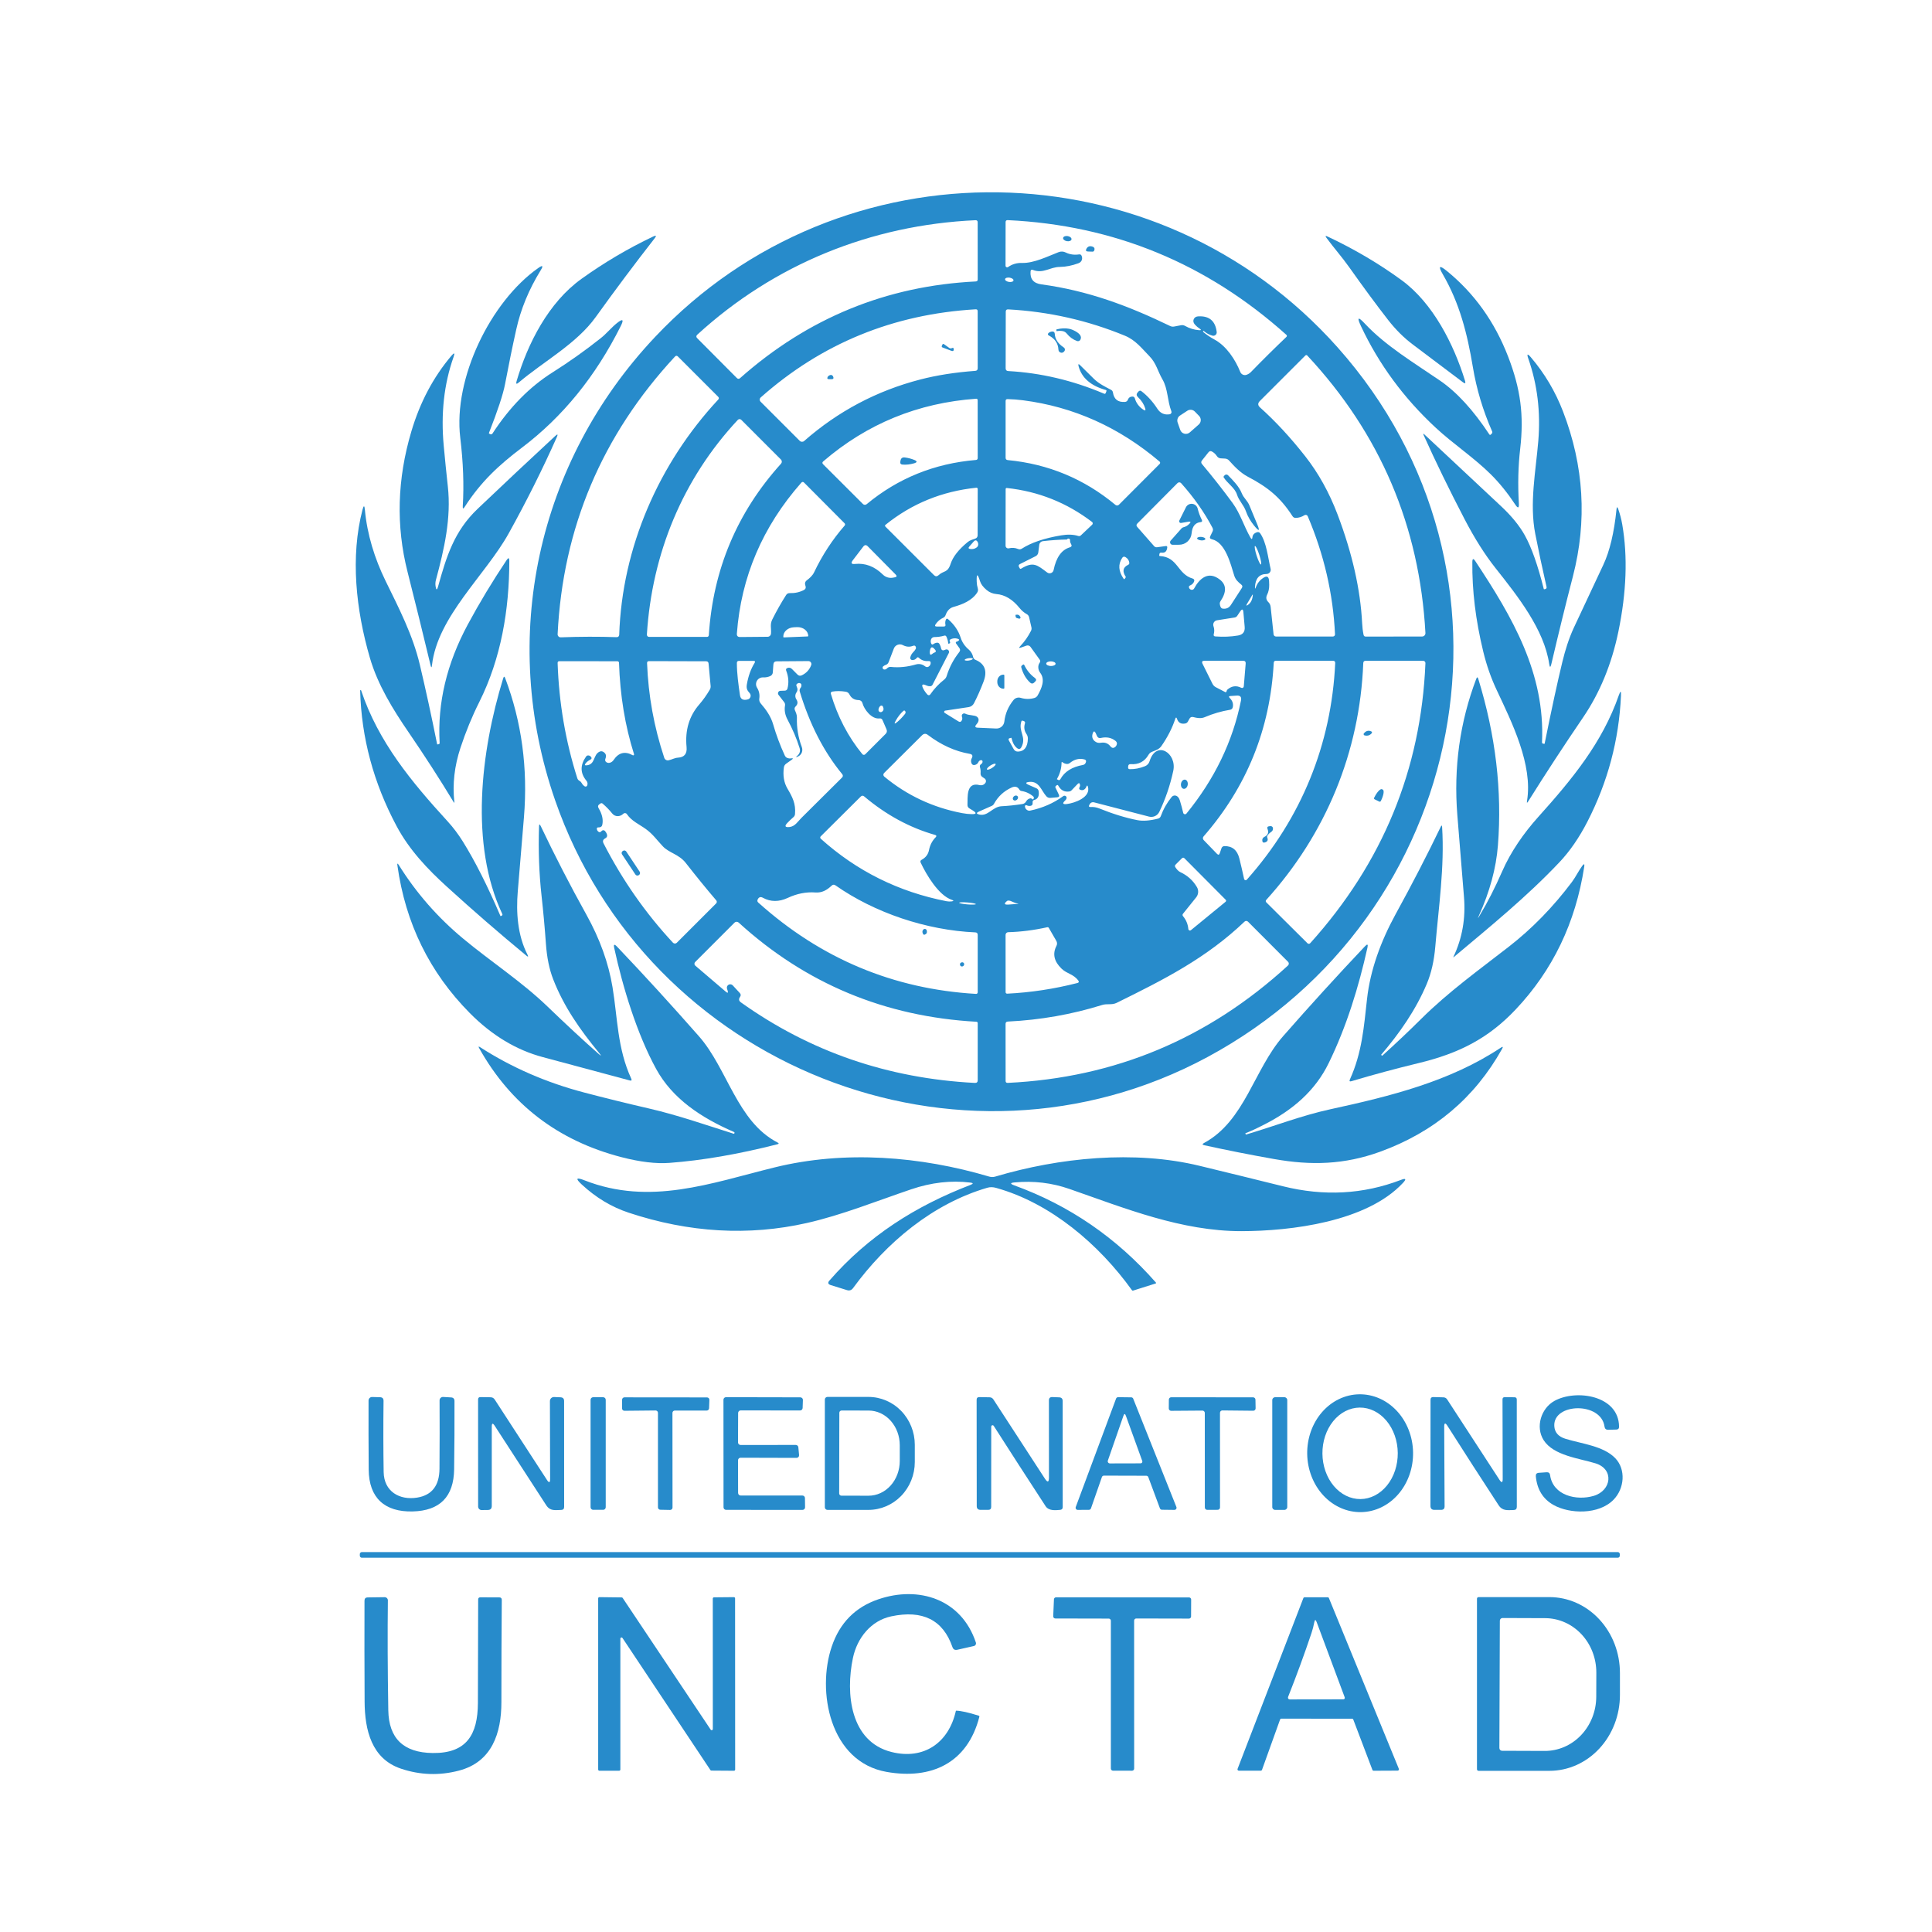 <svg width="500" height="500" viewBox="0 0 500 500" fill="none" xmlns="http://www.w3.org/2000/svg">
<path d="M346.171 89.9C397.901 148.01 380.131 237.17 312.451 273.59C248.171 308.18 167.501 275.77 143.671 207.13C129.091 165.14 138.981 119.61 169.501 87.24C217.601 36.2 299.521 37.49 346.171 89.9ZM252.441 56.99C225.291 58.24 200.311 68.45 180.461 86.61C180.135 86.91 180.128 87.216 180.441 87.53L190.691 97.83C190.965 98.096 191.245 98.106 191.531 97.86C209.071 82.32 229.405 73.98 252.531 72.84C252.865 72.826 253.031 72.653 253.031 72.32L253.021 57.54C253.021 57.153 252.828 56.97 252.441 56.99ZM313.781 86.87C312.981 86.656 312.245 86.263 311.571 85.69C311.505 85.63 311.438 85.63 311.371 85.69C311.345 85.71 311.335 85.74 311.341 85.78C311.348 85.853 311.378 85.91 311.431 85.95C312.338 86.683 313.295 87.323 314.301 87.87C317.391 89.54 319.701 93.05 320.981 96.26C321.105 96.569 321.343 96.819 321.645 96.957C321.947 97.095 322.29 97.11 322.601 97C323.055 96.84 323.445 96.59 323.771 96.25C326.705 93.23 329.758 90.206 332.931 87.18C332.967 87.147 332.994 87.107 333.013 87.062C333.032 87.018 333.041 86.969 333.04 86.921C333.039 86.872 333.028 86.823 333.008 86.778C332.987 86.734 332.958 86.693 332.921 86.66C312.288 68.16 288.245 58.263 260.791 56.97C260.431 56.956 260.251 57.133 260.251 57.5L260.231 68.77C260.232 68.846 260.254 68.921 260.294 68.986C260.334 69.051 260.391 69.103 260.459 69.138C260.527 69.173 260.603 69.189 260.679 69.184C260.755 69.179 260.829 69.153 260.891 69.11C261.965 68.356 263.175 68.003 264.521 68.05C267.561 68.14 271.171 66.34 273.931 65.27C274.578 65.016 275.215 65.046 275.841 65.36C276.871 65.87 278.101 66.02 279.231 65.84C279.578 65.78 279.815 65.916 279.941 66.25C280.251 67.06 279.911 67.83 279.091 68.13C277.465 68.736 275.868 69.053 274.301 69.08C271.641 69.11 270.021 70.9 267.311 69.86C266.945 69.72 266.745 69.846 266.711 70.24C266.538 72.2 267.465 73.316 269.491 73.59C281.531 75.22 291.901 79.09 302.811 84.36C303.138 84.526 303.485 84.576 303.851 84.51L305.651 84.17C306.018 84.103 306.361 84.16 306.681 84.34C307.815 84.98 309.018 85.35 310.291 85.45C310.898 85.496 310.945 85.353 310.431 85.02C310.025 84.76 309.648 84.44 309.301 84.06C308.801 83.513 308.711 82.973 309.031 82.44C309.245 82.086 309.615 81.896 310.141 81.87C312.961 81.723 314.541 83.07 314.881 85.91C314.899 86.053 314.882 86.198 314.831 86.333C314.779 86.468 314.696 86.588 314.587 86.682C314.478 86.777 314.348 86.844 314.208 86.876C314.067 86.909 313.921 86.907 313.781 86.87ZM262.289 72.578C262.3 72.505 262.283 72.429 262.239 72.353C262.194 72.278 262.124 72.204 262.031 72.137C261.938 72.07 261.824 72.011 261.697 71.963C261.569 71.915 261.43 71.878 261.287 71.856C261.144 71.834 261.001 71.826 260.865 71.834C260.728 71.841 260.602 71.864 260.493 71.899C260.384 71.935 260.295 71.984 260.23 72.042C260.165 72.101 260.126 72.169 260.114 72.241C260.103 72.314 260.12 72.39 260.164 72.466C260.209 72.541 260.279 72.615 260.372 72.682C260.465 72.749 260.579 72.808 260.706 72.856C260.834 72.905 260.973 72.941 261.116 72.963C261.259 72.985 261.402 72.993 261.538 72.985C261.675 72.978 261.801 72.956 261.91 72.92C262.018 72.884 262.108 72.836 262.173 72.777C262.238 72.718 262.277 72.651 262.289 72.578ZM238.141 98.22C242.401 97.113 247.148 96.366 252.381 95.98C252.815 95.953 253.031 95.72 253.031 95.28L253.021 80.55C253.021 80.196 252.845 80.03 252.491 80.05C231.151 81.303 212.611 88.906 196.871 102.86C196.794 102.927 196.732 103.01 196.689 103.103C196.645 103.196 196.621 103.297 196.619 103.4C196.616 103.503 196.634 103.606 196.672 103.702C196.711 103.798 196.768 103.886 196.841 103.96L206.971 114.09C207.12 114.241 207.322 114.329 207.534 114.336C207.746 114.344 207.952 114.27 208.111 114.13C216.878 106.443 226.888 101.14 238.141 98.22ZM279.571 94.55C280.698 95.683 281.881 96.853 283.121 98.06C284.371 99.27 285.971 100.08 287.511 100.87C287.805 101.016 287.978 101.256 288.031 101.59C288.298 103.323 289.321 104.133 291.101 104.02C291.495 104 291.761 103.803 291.901 103.43C292.095 102.91 292.471 102.643 293.031 102.63C293.378 102.616 293.601 102.776 293.701 103.11C294.055 104.323 294.791 105.3 295.911 106.04C296.391 106.353 296.548 106.236 296.381 105.69C296.055 104.623 295.425 103.646 294.491 102.76C294.085 102.373 294.068 101.97 294.441 101.55L294.681 101.28C294.767 101.185 294.884 101.125 295.01 101.112C295.136 101.099 295.262 101.134 295.361 101.21C296.941 102.41 298.325 103.926 299.511 105.76C300.278 106.953 301.348 107.436 302.721 107.21C302.805 107.195 302.883 107.162 302.952 107.113C303.021 107.064 303.078 107 303.119 106.926C303.16 106.853 303.184 106.771 303.19 106.687C303.195 106.603 303.182 106.518 303.151 106.44C302.081 103.69 302.291 100.66 300.841 98.18C299.621 96.09 299.261 94 297.461 92.17C295.471 90.14 293.901 88.02 291.101 86.87C281.455 82.903 271.395 80.636 260.921 80.07C260.501 80.043 260.291 80.24 260.291 80.66L260.261 95.32C260.261 95.766 260.485 96.003 260.931 96.03C269.365 96.496 277.628 98.446 285.721 101.88C285.935 101.973 286.081 101.913 286.161 101.7L286.351 101.21C286.362 101.184 286.367 101.156 286.365 101.128C286.364 101.1 286.356 101.072 286.343 101.046C286.33 101.021 286.311 100.998 286.289 100.98C286.266 100.962 286.24 100.948 286.211 100.94C282.311 99.853 279.955 97.806 279.141 94.8C278.975 94.173 279.118 94.09 279.571 94.55ZM160.251 164.31C160.991 141.64 170.521 119.92 185.861 103.43C186.101 103.17 186.095 102.913 185.841 102.66L175.441 92.26C175.181 92.006 174.928 92.013 174.681 92.28C155.788 112.653 145.665 136.6 144.311 164.12C144.306 164.228 144.323 164.336 144.361 164.438C144.4 164.539 144.459 164.631 144.535 164.708C144.612 164.786 144.703 164.846 144.804 164.886C144.905 164.926 145.013 164.944 145.121 164.94C150.108 164.753 154.941 164.74 159.621 164.9C159.702 164.902 159.781 164.889 159.856 164.861C159.932 164.833 160 164.79 160.059 164.735C160.117 164.68 160.164 164.615 160.197 164.542C160.231 164.469 160.249 164.39 160.251 164.31ZM352.521 161.28C352.568 162.32 352.691 163.323 352.891 164.29C352.958 164.596 353.148 164.75 353.461 164.75L368.031 164.73C368.15 164.73 368.267 164.706 368.376 164.659C368.485 164.612 368.584 164.544 368.665 164.457C368.746 164.371 368.809 164.269 368.85 164.158C368.891 164.047 368.908 163.928 368.901 163.81C367.381 136.176 357.195 112.25 338.341 92.03C338.168 91.843 337.991 91.84 337.811 92.02L326.051 103.78C325.478 104.353 325.495 104.91 326.101 105.45C330.075 109.01 333.971 113.22 337.791 118.08C341.218 122.446 344.011 127.48 346.171 133.18C349.958 143.173 352.075 152.54 352.521 161.28ZM252.561 119.04C252.875 119.013 253.031 118.84 253.031 118.52L253.021 103.54C253.022 103.491 253.012 103.443 252.993 103.398C252.974 103.354 252.946 103.314 252.911 103.281C252.876 103.248 252.835 103.223 252.791 103.207C252.746 103.191 252.699 103.185 252.651 103.19C237.578 104.263 224.381 109.666 213.061 119.4C212.775 119.64 212.765 119.893 213.031 120.16L223.331 130.44C223.454 130.563 223.619 130.636 223.794 130.645C223.97 130.655 224.143 130.599 224.281 130.49C232.395 123.763 241.821 119.946 252.561 119.04ZM264.721 103.59C263.435 103.423 262.118 103.323 260.771 103.29C260.425 103.276 260.251 103.443 260.251 103.79V118.46C260.251 118.826 260.435 119.03 260.801 119.07C271.301 120.076 280.595 123.943 288.681 130.67C288.807 130.774 288.967 130.828 289.132 130.821C289.296 130.813 289.453 130.745 289.571 130.63L300.121 120.06C300.162 120.019 300.194 119.97 300.215 119.917C300.236 119.863 300.246 119.805 300.243 119.748C300.24 119.69 300.225 119.634 300.199 119.583C300.173 119.531 300.136 119.486 300.091 119.45C289.611 110.556 277.821 105.27 264.721 103.59ZM305.391 107.54C305.101 107.727 304.882 108.006 304.77 108.332C304.658 108.659 304.658 109.014 304.771 109.34L305.441 111.25C305.523 111.489 305.663 111.704 305.848 111.876C306.032 112.048 306.257 112.173 306.501 112.238C306.745 112.303 307.001 112.307 307.247 112.25C307.493 112.193 307.721 112.076 307.911 111.91L310.231 109.87C310.388 109.732 310.516 109.564 310.606 109.376C310.696 109.187 310.746 108.982 310.755 108.774C310.763 108.565 310.729 108.357 310.655 108.162C310.58 107.967 310.467 107.789 310.321 107.64L309.221 106.51C308.972 106.256 308.643 106.096 308.289 106.058C307.935 106.02 307.579 106.105 307.281 106.3L305.391 107.54ZM190.941 108.67C176.701 123.93 168.731 143.21 167.411 164.22C167.406 164.298 167.417 164.376 167.443 164.45C167.469 164.524 167.51 164.592 167.564 164.649C167.617 164.706 167.682 164.752 167.754 164.783C167.826 164.814 167.903 164.83 167.981 164.83H182.981C183.098 164.83 183.211 164.786 183.297 164.706C183.382 164.626 183.434 164.516 183.441 164.4C184.535 147.386 190.765 132.586 202.131 120C202.266 119.851 202.339 119.657 202.336 119.458C202.332 119.259 202.252 119.069 202.111 118.93L191.841 108.65C191.782 108.59 191.711 108.543 191.633 108.511C191.555 108.479 191.471 108.464 191.387 108.466C191.303 108.468 191.22 108.487 191.143 108.522C191.067 108.557 190.998 108.607 190.941 108.67ZM328.431 150.31C328.451 150.643 328.465 150.99 328.471 151.35C328.478 152.33 328.298 153.183 327.931 153.91C327.571 154.63 327.681 155.273 328.261 155.84C328.595 156.173 328.788 156.576 328.841 157.05L329.601 164.18C329.619 164.332 329.692 164.472 329.806 164.573C329.921 164.675 330.068 164.731 330.221 164.73H344.951C345.025 164.73 345.099 164.715 345.167 164.686C345.235 164.657 345.296 164.615 345.348 164.562C345.399 164.508 345.439 164.445 345.465 164.376C345.492 164.307 345.504 164.234 345.501 164.16C345.008 153.68 342.655 143.493 338.441 133.6C338.409 133.521 338.359 133.451 338.296 133.394C338.233 133.337 338.158 133.294 338.076 133.269C337.994 133.245 337.907 133.238 337.822 133.25C337.736 133.262 337.654 133.293 337.581 133.34C336.895 133.78 336.148 134.01 335.341 134.03C334.981 134.043 334.701 133.896 334.501 133.59C331.261 128.55 327.891 125.98 322.971 123.39C321.071 122.4 319.511 120.78 318.101 119.2C317.808 118.873 317.445 118.7 317.011 118.68L315.931 118.62C315.728 118.61 315.53 118.552 315.354 118.449C315.178 118.346 315.03 118.202 314.921 118.03C314.608 117.543 314.195 117.156 313.681 116.87C313.321 116.663 313.011 116.723 312.751 117.05L311.051 119.19C310.818 119.49 310.821 119.786 311.061 120.08C313.861 123.42 316.495 126.77 318.961 130.13C320.991 132.9 321.901 136.14 323.621 139.14C323.901 139.633 324.071 139.596 324.131 139.03C324.198 138.383 324.608 137.95 325.361 137.73C325.498 137.689 325.644 137.692 325.778 137.739C325.913 137.785 326.029 137.873 326.111 137.99C327.781 140.34 328.161 144.38 328.831 147.21C328.869 147.369 328.87 147.534 328.835 147.694C328.8 147.854 328.729 148.003 328.629 148.132C328.528 148.261 328.399 148.365 328.253 148.437C328.106 148.51 327.945 148.548 327.781 148.55C325.888 148.563 324.891 149.696 324.791 151.95C324.771 152.45 324.845 152.463 325.011 151.99C325.371 150.983 326.005 150.176 326.911 149.57C327.851 148.936 328.358 149.183 328.431 150.31ZM208.751 150.22C209.531 149.64 210.271 148.99 210.701 148.09C212.808 143.663 215.441 139.636 218.601 136.01C218.671 135.928 218.708 135.823 218.704 135.716C218.7 135.608 218.657 135.506 218.581 135.43L208.111 124.91C207.851 124.65 207.601 124.66 207.361 124.94C197.348 136.306 191.795 149.316 190.701 163.97C190.655 164.57 190.931 164.866 191.531 164.86L198.651 164.8C198.874 164.798 199.088 164.713 199.251 164.561C199.414 164.409 199.514 164.202 199.531 163.98C199.651 162.65 199.211 161.62 199.861 160.33C200.961 158.123 202.155 156.013 203.441 154C203.661 153.653 203.975 153.486 204.381 153.5C205.708 153.54 206.928 153.273 208.041 152.7C208.475 152.473 208.618 152.13 208.471 151.67L208.381 151.36C208.317 151.156 208.318 150.937 208.384 150.732C208.45 150.528 208.579 150.349 208.751 150.22ZM302.081 141.72C301.961 142.713 301.471 143.146 300.611 143.02C300.265 142.973 300.075 143.12 300.041 143.46L300.011 143.73C300.009 143.751 300.01 143.773 300.017 143.793C300.023 143.814 300.033 143.833 300.048 143.849C300.062 143.865 300.079 143.878 300.099 143.887C300.119 143.895 300.14 143.9 300.161 143.9C304.911 144.16 304.661 148.59 308.711 149.75C308.777 149.768 308.838 149.799 308.891 149.842C308.944 149.884 308.989 149.936 309.021 149.996C309.054 150.056 309.074 150.121 309.081 150.189C309.088 150.256 309.081 150.325 309.061 150.39C308.901 150.903 308.558 151.27 308.031 151.49C307.685 151.636 307.598 151.876 307.771 152.21C307.891 152.45 308.088 152.593 308.361 152.64C308.493 152.66 308.629 152.64 308.749 152.58C308.868 152.521 308.967 152.427 309.031 152.31C310.441 149.69 312.721 147.67 315.701 150C317.415 151.333 317.471 153.193 315.871 155.58C315.717 155.805 315.653 156.083 315.691 156.36C315.785 157.073 316.031 157.456 316.431 157.51C317.358 157.636 318.068 157.316 318.561 156.55C319.461 155.15 320.401 153.693 321.381 152.18C321.608 151.84 321.561 151.543 321.241 151.29C320.381 150.6 319.731 150 319.401 148.91C318.471 145.91 317.131 140.35 313.611 139.55C313.145 139.443 313.018 139.173 313.231 138.74L313.801 137.56C313.961 137.233 313.958 136.91 313.791 136.59C311.691 132.596 308.985 128.746 305.671 125.04C305.613 124.975 305.543 124.923 305.464 124.887C305.386 124.85 305.301 124.83 305.215 124.827C305.129 124.824 305.043 124.839 304.964 124.87C304.884 124.902 304.812 124.949 304.751 125.01L294.341 135.49C294.061 135.77 294.051 136.06 294.311 136.36L298.691 141.35C298.784 141.454 298.9 141.534 299.029 141.583C299.158 141.632 299.296 141.648 299.431 141.63L301.681 141.32C301.988 141.28 302.121 141.413 302.081 141.72ZM251.421 139.73L252.371 139.4C252.798 139.253 253.011 138.956 253.011 138.51L253.031 126.54C253.032 126.494 253.022 126.449 253.004 126.407C252.986 126.365 252.96 126.328 252.927 126.298C252.893 126.268 252.854 126.245 252.812 126.231C252.77 126.218 252.725 126.214 252.681 126.22C243.808 127.14 235.975 130.336 229.181 135.81C228.995 135.963 228.985 136.123 229.151 136.29L241.711 148.84C242.098 149.226 242.495 149.233 242.901 148.86C244.231 147.6 245.241 148.35 246.031 145.89C246.618 144.09 248.088 142.22 250.441 140.28C250.735 140.04 251.061 139.856 251.421 139.73ZM274.631 138.55C276.331 138.263 277.805 138.316 279.051 138.71C279.305 138.79 279.528 138.74 279.721 138.56L282.651 135.79C282.701 135.743 282.74 135.686 282.766 135.623C282.792 135.559 282.804 135.492 282.801 135.424C282.798 135.356 282.781 135.291 282.75 135.231C282.719 135.172 282.675 135.12 282.621 135.08C276.081 130.093 268.725 127.163 260.551 126.29C260.515 126.285 260.478 126.289 260.443 126.3C260.408 126.311 260.375 126.33 260.348 126.354C260.32 126.379 260.299 126.409 260.284 126.443C260.269 126.476 260.261 126.513 260.261 126.55L260.241 141.23C260.241 141.335 260.265 141.439 260.311 141.533C260.357 141.628 260.424 141.711 260.507 141.775C260.59 141.84 260.687 141.885 260.79 141.906C260.893 141.928 261 141.926 261.101 141.9C261.915 141.7 262.708 141.76 263.481 142.08C263.821 142.22 264.145 142.19 264.451 141.99C266.891 140.423 270.285 139.276 274.631 138.55ZM276.131 139.63C274.178 139.656 272.105 139.796 269.911 140.05C269.671 140.078 269.448 140.185 269.276 140.354C269.104 140.522 268.993 140.742 268.961 140.98L268.711 142.97C268.684 143.176 268.606 143.372 268.486 143.541C268.366 143.71 268.206 143.847 268.021 143.94L263.981 145.97C263.615 146.15 263.535 146.42 263.741 146.78L263.911 147.07C264.005 147.23 264.128 147.26 264.281 147.16C267.441 145.23 268.441 146.24 271.011 148.16C271.153 148.266 271.319 148.335 271.495 148.36C271.67 148.385 271.849 148.365 272.015 148.302C272.181 148.239 272.328 148.135 272.443 148C272.557 147.865 272.636 147.703 272.671 147.53C273.338 144.256 274.728 142.3 276.841 141.66C277.341 141.513 277.455 141.22 277.181 140.78C276.995 140.48 276.911 140.15 276.931 139.79C276.933 139.725 276.92 139.661 276.891 139.603C276.863 139.544 276.821 139.494 276.769 139.456C276.717 139.417 276.656 139.392 276.592 139.382C276.528 139.373 276.463 139.379 276.401 139.4C276.281 139.44 276.191 139.516 276.131 139.63ZM251.951 140.19L250.871 141.43C250.545 141.796 250.625 142.013 251.111 142.08C251.751 142.166 252.305 142.03 252.771 141.67C253.065 141.443 253.195 141.136 253.161 140.75C253.148 140.603 253.111 140.466 253.051 140.34C252.758 139.733 252.391 139.683 251.951 140.19ZM223.411 141.46L220.711 144.99C220.151 145.723 220.331 146.043 221.251 145.95C223.931 145.67 226.341 146.586 228.481 148.7C228.813 149.028 229.218 149.272 229.663 149.413C230.108 149.554 230.58 149.587 231.041 149.51L231.531 149.42C232.098 149.326 232.181 149.076 231.781 148.67L224.571 141.38C224.158 140.96 223.771 140.986 223.411 141.46ZM326.333 146.088C326.424 146.059 326.43 145.779 326.349 145.31C326.269 144.842 326.109 144.222 325.904 143.589C325.803 143.275 325.694 142.968 325.583 142.683C325.472 142.399 325.362 142.144 325.258 141.932C325.155 141.721 325.06 141.557 324.98 141.45C324.899 141.344 324.835 141.297 324.79 141.311C324.699 141.34 324.693 141.62 324.774 142.089C324.854 142.558 325.014 143.177 325.219 143.81C325.32 144.124 325.429 144.432 325.54 144.716C325.651 145 325.761 145.255 325.865 145.467C325.968 145.678 326.063 145.842 326.143 145.949C326.223 146.055 326.288 146.103 326.333 146.088ZM291.091 149.78L291.341 149.41C291.356 149.389 291.364 149.365 291.364 149.34C291.364 149.314 291.356 149.29 291.341 149.27C290.401 147.863 290.611 146.83 291.971 146.17C292.205 146.056 292.301 145.873 292.261 145.62C292.181 145.013 291.858 144.536 291.291 144.19C290.938 143.976 290.648 144.04 290.421 144.38C289.321 146.033 289.448 147.836 290.801 149.79C290.895 149.93 290.991 149.926 291.091 149.78ZM245.371 160.25C246.971 161.643 248.058 163.246 248.631 165.06C248.998 166.233 249.715 167.27 250.781 168.17C251.311 168.62 251.711 169.36 251.851 170.05C251.925 170.39 252.125 170.626 252.451 170.76C254.891 171.786 255.585 173.676 254.531 176.43C253.771 178.43 252.948 180.29 252.061 182.01C251.926 182.272 251.73 182.499 251.49 182.671C251.25 182.844 250.973 182.956 250.681 183L244.611 183.91C244.546 183.919 244.486 183.949 244.438 183.994C244.39 184.039 244.357 184.098 244.344 184.162C244.331 184.227 244.338 184.294 244.365 184.354C244.391 184.415 244.435 184.465 244.491 184.5L248.051 186.7C248.418 186.926 248.701 186.846 248.901 186.46C249.068 186.146 249.085 185.816 248.951 185.47C248.904 185.354 248.893 185.227 248.921 185.105C248.949 184.983 249.014 184.873 249.108 184.789C249.202 184.705 249.319 184.651 249.445 184.635C249.571 184.619 249.699 184.642 249.811 184.7C250.761 185.2 252.311 185.02 252.891 185.53C253.218 185.816 253.328 186.17 253.221 186.59C253.175 186.79 253.091 186.97 252.971 187.13C252.878 187.256 252.781 187.38 252.681 187.5C252.235 188.02 252.355 188.296 253.041 188.33L257.821 188.54C258.334 188.561 258.836 188.387 259.225 188.053C259.615 187.719 259.864 187.25 259.921 186.74C260.148 184.7 260.941 182.84 262.301 181.16C262.518 180.896 262.808 180.701 263.135 180.602C263.463 180.502 263.813 180.501 264.141 180.6C265.361 180.966 266.555 180.976 267.721 180.63C268.068 180.527 268.361 180.294 268.541 179.98C269.541 178.2 270.591 175.92 269.201 174.11C268.651 173.39 268.501 172.26 269.071 171.5C269.258 171.24 269.258 170.98 269.071 170.72L266.691 167.41C266.576 167.251 266.412 167.135 266.225 167.077C266.037 167.019 265.836 167.024 265.651 167.09L264.281 167.57C263.701 167.776 263.625 167.656 264.051 167.21C265.145 166.063 266.068 164.746 266.821 163.26C266.968 162.966 267.005 162.663 266.931 162.35L266.341 159.78C266.255 159.393 266.038 159.106 265.691 158.92C265.005 158.533 264.398 158.013 263.871 157.36C262.071 155.126 260.068 153.92 257.861 153.74C256.915 153.66 256.065 153.303 255.311 152.67C254.425 151.923 253.865 151.17 253.631 150.41C252.985 148.35 252.698 148.396 252.771 150.55C252.791 151.143 252.885 151.72 253.051 152.28C253.165 152.673 253.108 153.04 252.881 153.38C251.541 155.42 249.101 156.43 246.771 157.07C245.671 157.38 245.071 158.19 244.701 159.23C244.593 159.518 244.377 159.751 244.101 159.88C243.321 160.233 242.671 160.783 242.151 161.53C241.865 161.943 241.975 162.15 242.481 162.15L244.251 162.14C244.618 162.14 244.758 161.963 244.671 161.61C244.585 161.203 244.621 160.8 244.781 160.4C244.908 160.073 245.105 160.023 245.371 160.25ZM322.731 156.27C322.438 156.77 322.528 156.853 323.001 156.52C323.715 156.026 324.121 155.2 324.221 154.04C324.241 153.826 324.195 153.81 324.081 153.99L322.731 156.27ZM322.121 162.22L321.791 158.48C321.718 157.593 321.435 157.52 320.941 158.26L320.201 159.37C320.126 159.486 320.026 159.586 319.909 159.661C319.792 159.737 319.66 159.788 319.521 159.81L314.961 160.53C314.793 160.556 314.632 160.62 314.49 160.716C314.349 160.812 314.231 160.938 314.144 161.085C314.057 161.232 314.003 161.397 313.987 161.567C313.972 161.737 313.993 161.909 314.051 162.07C314.285 162.736 314.308 163.423 314.121 164.13C314.021 164.483 314.158 164.676 314.531 164.71C316.618 164.863 318.571 164.783 320.391 164.47C321.658 164.256 322.235 163.506 322.121 162.22ZM202.861 164.96L209.041 164.71C209.077 164.707 209.11 164.691 209.134 164.665C209.158 164.639 209.172 164.605 209.171 164.57V164.53C209.16 164.222 209.075 163.921 208.922 163.642C208.769 163.364 208.551 163.114 208.28 162.907C208.008 162.699 207.69 162.539 207.342 162.435C206.994 162.331 206.623 162.285 206.251 162.3L205.451 162.34C204.703 162.371 203.994 162.646 203.483 163.105C202.971 163.565 202.697 164.17 202.721 164.79V164.83C202.724 164.865 202.74 164.898 202.766 164.922C202.792 164.946 202.826 164.96 202.861 164.96ZM245.371 166.3C245.318 165.793 245.168 165.28 244.921 164.76C244.808 164.52 244.625 164.436 244.371 164.51C243.525 164.756 242.671 164.876 241.811 164.87C241.613 164.869 241.419 164.934 241.26 165.055C241.102 165.176 240.986 165.346 240.931 165.54C240.838 165.866 240.855 166.19 240.981 166.51C241.101 166.83 241.301 166.886 241.581 166.68C241.841 166.486 242.141 166.37 242.481 166.33C242.775 166.303 242.995 166.416 243.141 166.67C243.355 167.056 243.501 167.463 243.581 167.89C243.596 167.964 243.626 168.034 243.67 168.095C243.714 168.156 243.771 168.207 243.836 168.244C243.902 168.281 243.975 168.304 244.05 168.31C244.125 168.316 244.201 168.306 244.271 168.28L244.731 168.11C244.855 168.062 244.99 168.052 245.119 168.083C245.248 168.115 245.364 168.184 245.453 168.283C245.541 168.382 245.596 168.506 245.612 168.638C245.628 168.769 245.604 168.902 245.541 169.02L241.351 177.19C241.218 177.456 241.001 177.593 240.701 177.6C240.388 177.613 240.085 177.55 239.791 177.41C238.665 176.883 238.388 177.17 238.961 178.27C239.248 178.816 239.608 179.32 240.041 179.78C240.087 179.829 240.144 179.867 240.206 179.892C240.269 179.917 240.336 179.927 240.403 179.922C240.471 179.918 240.536 179.898 240.594 179.864C240.653 179.831 240.703 179.785 240.741 179.73C241.781 178.23 242.991 176.943 244.371 175.87C244.665 175.635 244.88 175.322 244.991 174.97C245.678 172.716 246.768 170.643 248.261 168.75C248.528 168.41 248.535 168.063 248.281 167.71L247.411 166.5C247.382 166.461 247.363 166.416 247.357 166.368C247.351 166.32 247.358 166.271 247.377 166.225C247.396 166.18 247.427 166.14 247.466 166.109C247.506 166.078 247.552 166.058 247.601 166.05C247.701 166.036 247.795 166.003 247.881 165.95C248.361 165.67 248.331 165.45 247.791 165.29C247.158 165.11 246.545 165.176 245.951 165.49C245.903 165.514 245.861 165.548 245.828 165.591C245.795 165.633 245.771 165.682 245.759 165.734C245.746 165.787 245.746 165.841 245.756 165.894C245.767 165.947 245.789 165.996 245.821 166.04C245.935 166.193 245.928 166.33 245.801 166.45C245.548 166.71 245.405 166.66 245.371 166.3ZM235.571 170.16C235.891 168.9 236.591 168.77 237.011 167.88C237.058 167.78 237.071 167.676 237.051 167.57C236.951 167.123 236.688 166.983 236.261 167.15C235.408 167.483 234.545 167.42 233.671 166.96C233.463 166.849 233.234 166.784 232.998 166.768C232.763 166.753 232.527 166.787 232.306 166.869C232.085 166.951 231.884 167.079 231.716 167.245C231.548 167.411 231.417 167.61 231.331 167.83L229.971 171.37C229.838 171.716 229.595 171.95 229.241 172.07C229.001 172.15 228.778 172.276 228.571 172.45C228.502 172.511 228.453 172.592 228.429 172.681C228.406 172.771 228.409 172.865 228.439 172.953C228.469 173.04 228.524 173.117 228.597 173.173C228.671 173.23 228.759 173.263 228.851 173.27C229.138 173.283 229.368 173.19 229.541 172.99C229.821 172.69 230.168 172.56 230.581 172.6C232.661 172.82 234.825 172.603 237.071 171.95C237.573 171.806 238.107 171.82 238.601 171.99C238.908 172.096 239.185 172.253 239.431 172.46C239.553 172.564 239.704 172.627 239.862 172.639C240.02 172.652 240.178 172.613 240.311 172.53C240.618 172.336 240.798 172.063 240.851 171.71C240.911 171.256 240.715 171.046 240.261 171.08C239.288 171.153 238.471 170.873 237.811 170.24C237.605 170.04 237.415 170.053 237.241 170.28C236.955 170.66 236.561 170.836 236.061 170.81C235.984 170.806 235.908 170.785 235.84 170.749C235.771 170.712 235.711 170.661 235.664 170.599C235.618 170.537 235.585 170.466 235.569 170.39C235.553 170.314 235.554 170.235 235.571 170.16ZM240.751 168.02C240.658 168.32 240.615 168.613 240.621 168.9C240.641 169.486 240.871 169.586 241.311 169.2C241.465 169.06 241.645 168.953 241.851 168.88C242.231 168.746 242.298 168.52 242.051 168.2C241.951 168.073 241.838 167.946 241.711 167.82C241.258 167.38 240.938 167.446 240.751 168.02ZM251.76 170.481C251.754 170.442 251.721 170.408 251.663 170.38C251.604 170.352 251.522 170.331 251.421 170.318C251.319 170.305 251.201 170.301 251.071 170.305C250.942 170.309 250.804 170.322 250.667 170.343C250.389 170.385 250.127 170.457 249.939 170.542C249.751 170.627 249.651 170.719 249.663 170.798C249.669 170.837 249.702 170.872 249.76 170.9C249.818 170.928 249.901 170.949 250.002 170.961C250.104 170.974 250.222 170.979 250.352 170.974C250.481 170.97 250.619 170.957 250.756 170.936C251.034 170.894 251.296 170.823 251.484 170.737C251.672 170.652 251.771 170.56 251.76 170.481ZM150.501 202.6C150.701 202.966 150.965 203.263 151.291 203.49C151.351 203.529 151.418 203.555 151.489 203.565C151.559 203.574 151.631 203.568 151.698 203.546C151.765 203.523 151.825 203.486 151.874 203.436C151.924 203.387 151.96 203.326 151.981 203.26C152.135 202.813 152.055 202.4 151.741 202.02C150.141 200.08 150.118 198.006 151.671 195.8C151.825 195.58 152.035 195.483 152.301 195.51C152.548 195.536 152.751 195.643 152.911 195.83C153.198 196.15 153.148 196.41 152.761 196.61C152.248 196.87 151.841 197.193 151.541 197.58C151.255 197.953 151.345 198.116 151.811 198.07C154.151 197.84 153.441 195.32 155.171 194.53C155.485 194.383 155.791 194.393 156.091 194.56C156.785 194.953 156.988 195.53 156.701 196.29C156.501 196.83 156.671 197.196 157.211 197.39C157.425 197.463 157.645 197.463 157.871 197.39C158.247 197.273 158.572 197.029 158.791 196.7C160.091 194.753 161.748 194.34 163.761 195.46C163.802 195.482 163.847 195.491 163.893 195.487C163.939 195.483 163.982 195.465 164.017 195.436C164.053 195.407 164.079 195.368 164.092 195.324C164.105 195.28 164.105 195.233 164.091 195.19C161.765 187.85 160.468 179.963 160.201 171.53C160.199 171.423 160.155 171.321 160.078 171.246C160.001 171.171 159.898 171.13 159.791 171.13L144.761 171.12C144.448 171.12 144.298 171.276 144.311 171.59C144.658 181.89 146.358 191.833 149.411 201.42C149.511 201.72 149.715 201.953 150.021 202.12C150.224 202.231 150.391 202.397 150.501 202.6ZM175.481 196.08C177.121 195.986 177.855 195.063 177.681 193.31C177.261 188.983 178.358 185.316 180.971 182.31C181.958 181.17 182.868 179.89 183.701 178.47C183.868 178.183 183.938 177.873 183.911 177.54L183.381 171.74C183.348 171.34 183.131 171.14 182.731 171.14L167.971 171.1C167.618 171.1 167.448 171.273 167.461 171.62C167.775 179.986 169.258 188.153 171.911 196.12C171.985 196.348 172.143 196.541 172.352 196.66C172.561 196.778 172.807 196.814 173.041 196.76C173.921 196.57 174.561 196.14 175.481 196.08ZM190.701 171.58C190.701 174.33 191.101 177.15 191.501 179.91C191.648 180.956 192.321 181.323 193.521 181.01C193.688 180.968 193.84 180.883 193.964 180.764C194.087 180.645 194.177 180.496 194.226 180.331C194.274 180.165 194.279 179.99 194.239 179.821C194.2 179.653 194.118 179.497 194.001 179.37C193.331 178.64 193.111 178.12 193.291 177.09C193.665 174.943 194.328 173.106 195.281 171.58C195.508 171.213 195.405 171.033 194.971 171.04H191.231C190.878 171.046 190.701 171.226 190.701 171.58ZM206.321 195.61C206.975 195.056 207.178 194.383 206.931 193.59C206.178 191.17 205.131 188.703 203.791 186.19C203.165 185.01 202.955 183.8 203.161 182.56C203.208 182.253 203.138 181.976 202.951 181.73L201.481 179.83C201.408 179.735 201.361 179.622 201.348 179.503C201.334 179.384 201.354 179.263 201.405 179.154C201.455 179.046 201.535 178.953 201.635 178.887C201.735 178.821 201.852 178.784 201.971 178.78L203.111 178.74C203.478 178.72 203.708 178.533 203.801 178.18C204.188 176.666 204.078 175.133 203.471 173.58C203.338 173.24 203.441 173.006 203.781 172.88C204.235 172.713 204.635 172.806 204.981 173.16C205.435 173.613 205.895 174.076 206.361 174.55C206.701 174.896 207.088 174.966 207.521 174.76C208.688 174.2 209.495 173.32 209.941 172.12C209.983 172.004 209.996 171.88 209.98 171.758C209.964 171.636 209.918 171.519 209.848 171.418C209.777 171.318 209.684 171.235 209.575 171.178C209.466 171.121 209.345 171.09 209.221 171.09L201.031 171.15C200.485 171.15 200.191 171.423 200.151 171.97L200.001 174.03C199.986 174.225 199.92 174.412 199.809 174.574C199.699 174.735 199.548 174.865 199.371 174.95C198.798 175.223 198.171 175.343 197.491 175.31C197.172 175.295 196.855 175.369 196.575 175.522C196.294 175.675 196.061 175.901 195.9 176.177C195.74 176.454 195.658 176.768 195.663 177.088C195.669 177.407 195.761 177.719 195.931 177.99C196.465 178.836 196.655 179.78 196.501 180.82C196.47 181.033 196.485 181.251 196.546 181.458C196.606 181.665 196.71 181.857 196.851 182.02C198.241 183.63 199.491 185.38 200.091 187.46C200.871 190.166 201.878 192.86 203.111 195.54C203.246 195.828 203.482 196.054 203.771 196.17C204.065 196.283 204.365 196.316 204.671 196.27C205.278 196.183 205.348 196.303 204.881 196.63L203.421 197.67C203.276 197.774 203.152 197.907 203.058 198.062C202.964 198.216 202.9 198.389 202.871 198.57C202.571 200.696 202.878 202.536 203.791 204.09C205.071 206.26 205.981 207.98 205.751 210.66C205.725 211 205.578 211.28 205.311 211.5C204.771 211.966 204.265 212.45 203.791 212.95C202.978 213.803 203.158 214.163 204.331 214.03C205.741 213.88 206.461 212.62 207.391 211.69C210.865 208.25 214.368 204.77 217.901 201.25C218.195 200.956 218.208 200.646 217.941 200.32C213.181 194.526 209.528 187.413 206.981 178.98C206.881 178.633 206.945 178.32 207.171 178.04C207.331 177.846 207.411 177.62 207.411 177.36C207.418 177.033 207.258 176.84 206.931 176.78C206.798 176.753 206.671 176.763 206.551 176.81C206.098 176.99 205.981 177.293 206.201 177.72C206.475 178.253 206.451 178.743 206.131 179.19C205.946 179.449 205.843 179.759 205.836 180.078C205.828 180.398 205.918 180.712 206.091 180.98C206.538 181.66 206.478 182.273 205.911 182.82C205.625 183.1 205.561 183.426 205.721 183.8C205.981 184.39 206.261 185.02 206.241 185.68C206.155 188.306 206.571 190.84 207.491 193.28C207.891 194.32 207.461 195.37 206.451 195.82C205.931 196.046 205.888 195.976 206.321 195.61ZM317.671 178.45C318.771 177.503 319.961 177.353 321.241 178C321.308 178.033 321.382 178.05 321.456 178.049C321.53 178.047 321.603 178.028 321.667 177.992C321.732 177.957 321.786 177.906 321.825 177.844C321.864 177.783 321.887 177.712 321.891 177.64L322.381 171.73C322.421 171.256 322.205 171.016 321.731 171.01L311.721 171C311.128 171 310.961 171.266 311.221 171.8L313.791 176.97C313.98 177.347 314.281 177.654 314.651 177.85L317.121 179.13C317.181 179.163 317.238 179.16 317.291 179.12C317.391 179.053 317.445 178.966 317.451 178.86C317.471 178.693 317.545 178.556 317.671 178.45ZM316.861 218.97C318.908 218.936 320.201 220 320.741 222.16C321.168 223.86 321.578 225.63 321.971 227.47C321.988 227.544 322.025 227.612 322.077 227.666C322.13 227.721 322.197 227.76 322.271 227.778C322.345 227.797 322.422 227.795 322.494 227.772C322.567 227.749 322.632 227.707 322.681 227.65C336.771 211.82 344.581 192.65 345.551 171.6C345.565 171.206 345.375 171.01 344.981 171.01L330.221 171C329.848 171 329.655 171.183 329.641 171.55C328.728 188.656 322.675 203.63 311.481 216.47C311.367 216.6 311.306 216.769 311.309 216.941C311.313 217.114 311.382 217.277 311.501 217.4L314.951 220.97C315.285 221.31 315.528 221.253 315.681 220.8L316.121 219.51C316.175 219.355 316.274 219.22 316.407 219.123C316.539 219.027 316.698 218.973 316.861 218.97ZM352.811 171.62C351.911 194.65 343.121 215.87 327.681 232.92C327.609 233.002 327.57 233.109 327.574 233.219C327.578 233.328 327.623 233.432 327.701 233.51L338.381 244.12C338.428 244.166 338.483 244.203 338.544 244.227C338.605 244.251 338.67 244.263 338.736 244.261C338.801 244.259 338.866 244.244 338.925 244.216C338.985 244.188 339.038 244.149 339.081 244.1C357.808 223.326 367.748 199.17 368.901 171.63C368.906 171.551 368.894 171.472 368.866 171.398C368.839 171.325 368.797 171.257 368.743 171.2C368.688 171.143 368.623 171.097 368.551 171.066C368.478 171.035 368.4 171.02 368.321 171.02L353.441 171.01C353.035 171.01 352.825 171.213 352.811 171.62ZM273.181 171.781C273.184 171.622 273.059 171.467 272.834 171.35C272.609 171.234 272.303 171.165 271.982 171.16C271.823 171.157 271.665 171.17 271.518 171.197C271.371 171.225 271.237 171.267 271.123 171.32C271.01 171.374 270.92 171.439 270.858 171.511C270.796 171.582 270.763 171.66 270.762 171.739C270.759 171.898 270.884 172.052 271.109 172.169C271.334 172.285 271.64 172.354 271.961 172.36C272.12 172.362 272.277 172.35 272.425 172.322C272.572 172.294 272.706 172.252 272.82 172.199C272.933 172.145 273.023 172.08 273.085 172.009C273.147 171.937 273.18 171.859 273.181 171.781ZM227.591 185.93C225.581 186.17 223.621 183.6 223.201 181.96C223.146 181.738 223.019 181.542 222.84 181.401C222.661 181.259 222.44 181.182 222.211 181.18C221.118 181.166 220.328 180.683 219.841 179.73C219.635 179.316 219.305 179.076 218.851 179.01C217.618 178.81 216.458 178.803 215.371 178.99C215.31 179 215.251 179.023 215.2 179.058C215.148 179.092 215.104 179.137 215.071 179.189C215.038 179.241 215.016 179.299 215.008 179.359C214.999 179.42 215.004 179.481 215.021 179.54C216.768 185.46 219.485 190.67 223.171 195.17C223.217 195.225 223.274 195.27 223.338 195.302C223.403 195.334 223.473 195.352 223.545 195.355C223.617 195.357 223.688 195.345 223.755 195.318C223.821 195.292 223.882 195.251 223.931 195.2L229.191 189.94C229.545 189.593 229.621 189.19 229.421 188.73L228.411 186.4C228.258 186.033 227.985 185.876 227.591 185.93ZM304.471 205.97C304.865 206.156 305.158 206.556 305.351 207.17C305.685 208.263 305.971 209.326 306.211 210.36C306.232 210.447 306.277 210.526 306.341 210.589C306.405 210.652 306.485 210.696 306.572 210.716C306.66 210.736 306.751 210.731 306.836 210.701C306.92 210.672 306.995 210.619 307.051 210.55C314.338 201.63 319.045 191.87 321.171 181.27C321.345 180.376 320.978 179.96 320.071 180.02L318.441 180.13C318.015 180.163 317.951 180.33 318.251 180.63C318.958 181.336 319.225 182.123 319.051 182.99C318.971 183.39 318.731 183.623 318.331 183.69C316.078 184.063 313.898 184.7 311.791 185.6C310.811 186.02 309.821 185.84 308.831 185.58C308.378 185.46 308.041 185.606 307.821 186.02L307.451 186.7C307.285 187.013 307.028 187.196 306.681 187.25C305.641 187.43 304.955 187.033 304.621 186.06C304.461 185.593 304.305 185.593 304.151 186.06C303.371 188.42 302.181 190.753 300.581 193.06C299.971 193.94 299.091 194.18 298.151 194.56C297.751 194.713 297.445 194.976 297.231 195.35C296.211 197.103 294.675 197.906 292.621 197.76C292.215 197.733 291.998 197.923 291.971 198.33L291.951 198.59C291.931 198.896 292.075 199.053 292.381 199.06C293.668 199.086 294.985 198.83 296.331 198.29C296.925 198.043 297.318 197.613 297.511 197C299.231 191.45 304.631 194.88 303.641 199.5C302.835 203.233 301.631 206.766 300.031 210.1C299.8 210.584 299.408 210.972 298.922 211.199C298.437 211.425 297.889 211.475 297.371 211.34L283.111 207.64C282.92 207.59 282.719 207.599 282.535 207.667C282.35 207.735 282.192 207.858 282.081 208.02C281.695 208.6 281.738 208.876 282.211 208.85C282.998 208.803 283.755 208.926 284.481 209.22C288.061 210.66 291.365 211.673 294.391 212.26C295.811 212.533 297.578 212.4 299.691 211.86C300.045 211.773 300.285 211.56 300.411 211.22C301.058 209.433 301.995 207.78 303.221 206.26C303.366 206.077 303.569 205.949 303.796 205.896C304.023 205.843 304.261 205.869 304.471 205.97ZM227.851 182.69C227.565 182.916 227.398 183.24 227.351 183.66C227.338 183.766 227.355 183.874 227.4 183.971C227.445 184.068 227.516 184.151 227.606 184.209C227.696 184.268 227.8 184.3 227.907 184.302C228.014 184.303 228.12 184.275 228.211 184.22C228.691 183.933 228.785 183.473 228.491 182.84C228.464 182.782 228.425 182.732 228.376 182.693C228.327 182.653 228.269 182.625 228.208 182.61C228.146 182.596 228.082 182.596 228.021 182.609C227.959 182.623 227.901 182.65 227.851 182.69ZM231.841 186.46C231.328 187.366 231.468 187.483 232.261 186.81C232.915 186.256 233.565 185.576 234.211 184.77C234.311 184.65 234.361 184.51 234.361 184.35C234.361 184.243 234.328 184.143 234.261 184.05C234.128 183.843 233.968 183.823 233.781 183.99C233.068 184.623 232.421 185.446 231.841 186.46ZM263.201 193.6C262.521 193.066 262.048 192.2 261.781 191C261.775 190.953 261.748 190.936 261.701 190.95L261.401 191.01C261.008 191.09 260.911 191.306 261.111 191.66L262.331 193.86C262.585 194.306 262.965 194.523 263.471 194.51C265.098 194.45 265.945 193.346 266.011 191.2C266.024 190.757 265.898 190.324 265.651 189.96C265.078 189.126 264.945 188.216 265.251 187.23C265.351 186.91 265.238 186.696 264.911 186.59L264.661 186.52C264.495 186.466 264.385 186.523 264.331 186.69C263.461 189.29 265.751 190.74 264.331 193.37C264.051 193.896 263.675 193.973 263.201 193.6ZM283.891 190.46L283.651 189.92C283.285 189.073 282.981 189.096 282.741 189.99C282.555 190.71 282.735 191.31 283.281 191.79C283.741 192.19 284.275 192.336 284.881 192.23C285.921 192.05 286.751 192.353 287.371 193.14C287.771 193.646 288.208 193.683 288.681 193.25C288.788 193.143 288.875 193.023 288.941 192.89C289.168 192.436 289.085 192.053 288.691 191.74C287.645 190.906 286.385 190.653 284.911 190.98C284.425 191.086 284.085 190.913 283.891 190.46ZM253.771 200.1C253.818 199.593 253.768 199.083 253.621 198.57C253.515 198.21 253.618 197.93 253.931 197.73C254.191 197.57 254.308 197.33 254.281 197.01C254.275 196.953 254.252 196.898 254.215 196.852C254.178 196.806 254.128 196.771 254.071 196.75C253.985 196.723 253.895 196.72 253.801 196.74C253.535 196.8 253.341 196.956 253.221 197.21C253.061 197.563 252.805 197.8 252.451 197.92C251.891 198.113 251.528 197.923 251.361 197.35C251.255 196.963 251.298 196.586 251.491 196.22C251.831 195.586 251.648 195.21 250.941 195.09C247.195 194.45 243.588 192.816 240.121 190.19C239.595 189.79 239.095 189.823 238.621 190.29L228.791 200.07C228.731 200.129 228.685 200.201 228.654 200.28C228.623 200.359 228.609 200.444 228.613 200.528C228.617 200.613 228.638 200.696 228.676 200.772C228.713 200.848 228.766 200.915 228.831 200.97C234.698 205.83 241.411 208.983 248.971 210.43C249.851 210.596 250.678 210.686 251.451 210.7C252.718 210.726 252.815 210.406 251.741 209.74L250.881 209.21C250.535 209.003 250.368 208.696 250.381 208.29C250.461 206.37 249.981 202.29 253.491 203.18C253.998 203.306 254.445 203.196 254.831 202.85C254.918 202.763 254.991 202.67 255.051 202.57C255.159 202.385 255.192 202.167 255.143 201.96C255.095 201.753 254.969 201.574 254.791 201.46L254.261 201.1C253.901 200.866 253.738 200.533 253.771 200.1ZM274.921 197.23C274.904 197.217 274.884 197.209 274.862 197.207C274.841 197.205 274.819 197.209 274.8 197.218C274.78 197.228 274.764 197.242 274.752 197.26C274.74 197.277 274.733 197.298 274.731 197.32C274.725 198.806 274.328 200.233 273.541 201.6C273.537 201.606 273.534 201.613 273.533 201.62C273.532 201.628 273.533 201.636 273.536 201.643C273.539 201.651 273.544 201.658 273.55 201.664C273.556 201.671 273.563 201.676 273.571 201.68L273.811 201.82C274.078 201.973 274.285 201.913 274.431 201.64C275.485 199.706 277.428 198.483 280.261 197.97C280.635 197.903 280.888 197.673 281.021 197.28C281.161 196.88 281.028 196.63 280.621 196.53C279.301 196.196 278.058 196.503 276.891 197.45C276.638 197.656 276.358 197.743 276.051 197.71C275.638 197.663 275.261 197.503 274.921 197.23ZM257.657 197.714C257.631 197.672 257.575 197.649 257.495 197.645C257.414 197.642 257.309 197.658 257.187 197.694C257.064 197.729 256.926 197.783 256.781 197.853C256.635 197.922 256.485 198.006 256.338 198.098C256.042 198.285 255.78 198.499 255.609 198.691C255.438 198.884 255.372 199.04 255.426 199.125C255.452 199.167 255.508 199.191 255.588 199.194C255.669 199.198 255.774 199.181 255.896 199.145C256.019 199.11 256.157 199.056 256.302 198.986C256.448 198.917 256.598 198.833 256.745 198.741C257.04 198.554 257.303 198.34 257.474 198.148C257.645 197.955 257.711 197.799 257.657 197.714ZM276.011 206.63C275.951 206.823 275.845 206.993 275.691 207.14C274.871 207.9 275.011 208.213 276.111 208.08C278.111 207.84 282.421 206.33 281.531 203.56C281.418 203.206 281.298 203.206 281.171 203.56C281.058 203.866 280.881 204.11 280.641 204.29C280.401 204.47 280.125 204.53 279.811 204.47C279.278 204.37 279.151 204.086 279.431 203.62C279.518 203.48 279.545 203.32 279.511 203.14C279.431 202.626 279.211 202.556 278.851 202.93L277.341 204.51C277.173 204.691 276.947 204.808 276.701 204.84C275.475 205.013 274.541 204.516 273.901 203.35C273.775 203.116 273.615 203.09 273.421 203.27L273.181 203.5C273.101 203.58 273.085 203.67 273.131 203.77L274.021 205.64C274.221 206.06 274.088 206.293 273.621 206.34L271.871 206.49C271.431 206.53 271.068 206.386 270.781 206.06C269.451 204.56 268.921 202.08 266.361 202.36C265.361 202.473 265.321 202.733 266.241 203.14L268.191 203.99C268.551 204.143 268.758 204.413 268.811 204.8C268.985 206.046 268.595 206.793 267.641 207.04C267.381 207.106 267.248 207.273 267.241 207.54V207.94C267.241 208.246 267.091 208.443 266.791 208.53C266.411 208.63 266.045 208.586 265.691 208.4C265.644 208.374 265.59 208.362 265.536 208.365C265.483 208.367 265.43 208.384 265.385 208.414C265.34 208.444 265.304 208.485 265.281 208.533C265.257 208.582 265.247 208.636 265.251 208.69C265.291 209.13 265.495 209.453 265.861 209.66C266.101 209.8 266.355 209.84 266.621 209.78C269.808 209.113 272.661 207.863 275.181 206.03C275.273 205.964 275.384 205.928 275.497 205.928C275.61 205.929 275.721 205.965 275.812 206.031C275.904 206.097 275.973 206.191 276.008 206.298C276.044 206.406 276.045 206.522 276.011 206.63ZM267.111 206.81C267.191 206.903 267.278 206.916 267.371 206.85C267.428 206.81 267.475 206.758 267.509 206.698C267.543 206.638 267.563 206.571 267.568 206.503C267.573 206.435 267.562 206.367 267.537 206.304C267.511 206.241 267.472 206.185 267.421 206.14C266.548 205.373 265.531 204.896 264.371 204.71C264.125 204.676 263.938 204.553 263.811 204.34C263.358 203.593 262.691 203.416 261.811 203.81C259.818 204.716 258.295 206.123 257.241 208.03C257.118 208.263 256.918 208.45 256.671 208.56L253.331 210.04C252.625 210.36 252.648 210.613 253.401 210.8C255.731 211.36 256.821 208.76 259.241 208.65C260.881 208.57 262.671 208.38 264.611 208.08C264.808 208.048 264.995 207.972 265.158 207.858C265.321 207.744 265.455 207.594 265.551 207.42C265.771 207.013 266.108 206.75 266.561 206.63C266.781 206.57 266.965 206.63 267.111 206.81ZM238.511 222.52C239.578 221.946 240.218 221.1 240.431 219.98C240.685 218.686 241.261 217.583 242.161 216.67C242.435 216.39 242.381 216.193 242.001 216.08C235.408 214.2 229.295 210.88 223.661 206.12C223.348 205.853 223.048 205.863 222.761 206.15L212.391 216.46C212.352 216.499 212.32 216.547 212.299 216.599C212.279 216.652 212.269 216.708 212.271 216.764C212.273 216.82 212.286 216.876 212.31 216.926C212.335 216.977 212.369 217.023 212.411 217.06C221.718 225.433 232.575 230.826 244.981 233.24C245.415 233.32 245.845 233.333 246.271 233.28C246.865 233.193 246.878 233.056 246.311 232.87C242.921 231.72 239.781 226.46 238.271 223.25C238.125 222.93 238.205 222.686 238.511 222.52ZM155.341 214.07C155.221 214.11 155.098 214.126 154.971 214.12C154.525 214.1 154.368 214.3 154.501 214.72C154.581 214.973 154.735 215.166 154.961 215.3C155.168 215.413 155.355 215.39 155.521 215.23L155.741 215.02C155.797 214.966 155.863 214.925 155.935 214.898C156.007 214.87 156.084 214.858 156.162 214.862C156.239 214.866 156.316 214.885 156.386 214.919C156.457 214.953 156.52 215.001 156.571 215.06C156.778 215.3 156.935 215.556 157.041 215.83C157.235 216.343 157.091 216.726 156.611 216.98C156.051 217.273 155.915 217.703 156.201 218.27C161.081 227.776 167.068 236.343 174.161 243.97C174.224 244.037 174.3 244.091 174.385 244.129C174.469 244.167 174.56 244.187 174.652 244.189C174.745 244.191 174.836 244.174 174.922 244.14C175.008 244.106 175.086 244.055 175.151 243.99L185.331 233.81C185.437 233.707 185.5 233.569 185.507 233.422C185.514 233.276 185.466 233.132 185.371 233.02C182.858 230.08 180.218 226.84 177.451 223.3C175.711 221.09 173.181 220.75 171.551 219.04C170.071 217.48 168.931 215.83 167.161 214.57C165.411 213.31 163.461 212.5 162.231 210.69C162.182 210.616 162.117 210.555 162.041 210.51C161.965 210.465 161.881 210.437 161.793 210.428C161.705 210.42 161.616 210.431 161.533 210.46C161.45 210.49 161.374 210.537 161.311 210.6C160.511 211.41 159.171 211.46 158.441 210.53C157.715 209.623 156.885 208.77 155.951 207.97C155.878 207.904 155.784 207.865 155.684 207.859C155.584 207.854 155.485 207.882 155.401 207.94L155.181 208.09C154.748 208.376 154.665 208.74 154.931 209.18C155.858 210.733 156.168 212.173 155.861 213.5C155.795 213.786 155.621 213.976 155.341 214.07ZM306.151 237.09C306.965 238.056 307.428 239.17 307.541 240.43C307.548 240.505 307.576 240.577 307.62 240.638C307.665 240.7 307.725 240.748 307.795 240.777C307.865 240.807 307.941 240.818 308.016 240.807C308.091 240.797 308.162 240.767 308.221 240.72L317.141 233.41C317.368 233.223 317.378 233.026 317.171 232.82L306.551 222.14C306.325 221.906 306.095 221.906 305.861 222.14L304.241 223.76C304.041 223.96 304.018 224.18 304.171 224.42C304.471 224.9 304.921 225.45 305.431 225.69C307.298 226.556 308.738 227.846 309.751 229.56C309.996 229.971 310.11 230.448 310.077 230.924C310.045 231.401 309.869 231.857 309.571 232.23L306.141 236.5C306.076 236.584 306.041 236.689 306.042 236.796C306.044 236.904 306.083 237.007 306.151 237.09ZM252.411 241.3C239.771 240.75 226.351 236.24 216.221 229.13C215.868 228.883 215.535 228.91 215.221 229.21C214.031 230.34 212.741 231.1 211.021 230.97C208.635 230.796 206.255 231.263 203.881 232.37C201.581 233.443 199.431 233.433 197.431 232.34C196.838 232.013 196.391 232.16 196.091 232.78C195.938 233.093 195.991 233.363 196.251 233.59C212.418 248.096 231.205 255.973 252.611 257.22C252.666 257.222 252.72 257.214 252.771 257.195C252.822 257.176 252.868 257.147 252.907 257.11C252.947 257.072 252.978 257.027 252.999 256.977C253.021 256.928 253.032 256.874 253.031 256.82V241.95C253.031 241.536 252.825 241.32 252.411 241.3ZM262.031 233.38C261.345 233.04 260.871 232.973 260.611 233.18C259.765 233.873 259.895 234.18 261.001 234.1L263.471 233.92C263.645 233.906 263.648 233.886 263.481 233.86C262.995 233.773 262.511 233.613 262.031 233.38ZM252.544 233.987C252.547 233.954 252.494 233.917 252.388 233.878C252.283 233.839 252.126 233.798 251.928 233.759C251.73 233.719 251.495 233.681 251.234 233.647C250.974 233.613 250.695 233.584 250.412 233.56C250.129 233.537 249.849 233.521 249.587 233.512C249.324 233.503 249.085 233.502 248.884 233.508C248.682 233.515 248.521 233.529 248.41 233.551C248.3 233.572 248.241 233.6 248.239 233.633C248.236 233.665 248.289 233.702 248.395 233.741C248.5 233.781 248.657 233.821 248.855 233.861C249.053 233.9 249.288 233.938 249.549 233.972C249.809 234.006 250.088 234.036 250.371 234.059C250.654 234.082 250.934 234.099 251.196 234.108C251.459 234.117 251.697 234.118 251.899 234.111C252.101 234.104 252.262 234.09 252.373 234.068C252.483 234.047 252.542 234.019 252.544 233.987ZM191.521 258C191.128 258.553 191.201 259.023 191.741 259.41C209.621 272.156 229.808 279.106 252.301 280.26C252.788 280.28 253.031 280.046 253.031 279.56V264.77C253.032 264.683 252.999 264.599 252.939 264.536C252.88 264.473 252.798 264.435 252.711 264.43C229.005 263.11 208.485 254.55 191.151 238.75C191.005 238.618 190.815 238.547 190.62 238.551C190.425 238.555 190.239 238.633 190.101 238.77L179.901 248.98C179.84 249.041 179.792 249.113 179.761 249.194C179.729 249.274 179.714 249.36 179.717 249.446C179.72 249.532 179.74 249.617 179.777 249.695C179.814 249.773 179.867 249.843 179.931 249.9L187.811 256.63C188.351 257.09 188.511 256.983 188.291 256.31L188.151 255.88C188.091 255.689 188.096 255.484 188.168 255.298C188.239 255.111 188.372 254.954 188.544 254.853C188.716 254.752 188.917 254.712 189.115 254.741C189.313 254.769 189.495 254.864 189.631 255.01L191.451 256.98C191.751 257.3 191.775 257.64 191.521 258ZM288.981 259.54C287.711 260.16 286.531 259.68 285.231 260.09C277.351 262.543 269.218 263.973 260.831 264.38C260.438 264.4 260.241 264.603 260.241 264.99L260.251 279.73C260.251 280.09 260.431 280.263 260.791 280.25C288.498 278.93 312.678 268.803 333.331 249.87C333.397 249.809 333.45 249.735 333.487 249.654C333.524 249.573 333.544 249.485 333.546 249.396C333.547 249.307 333.531 249.219 333.498 249.137C333.464 249.055 333.415 248.981 333.351 248.92L322.971 238.52C322.853 238.405 322.695 238.339 322.531 238.337C322.367 238.336 322.209 238.397 322.091 238.51C312.171 247.98 301.291 253.48 288.981 259.54ZM271.021 239.97C267.568 240.736 264.201 241.163 260.921 241.25C260.739 241.255 260.566 241.33 260.439 241.459C260.313 241.587 260.241 241.76 260.241 241.94L260.251 256.78C260.251 256.831 260.262 256.882 260.282 256.93C260.303 256.977 260.332 257.02 260.37 257.056C260.407 257.091 260.451 257.119 260.5 257.137C260.548 257.155 260.6 257.162 260.651 257.16C266.751 256.86 272.815 255.94 278.841 254.4C279.221 254.3 279.298 254.093 279.071 253.78C277.831 252.07 276.141 252.05 274.731 250.69C272.785 248.81 272.345 246.843 273.411 244.79C273.513 244.593 273.564 244.375 273.56 244.155C273.557 243.935 273.499 243.72 273.391 243.53L271.441 240.15C271.402 240.078 271.34 240.022 271.264 239.989C271.188 239.956 271.103 239.95 271.021 239.97Z" fill="#278BCB"/>
<path d="M133.688 98.661C136.558 88.881 141.968 78.271 150.478 72.171C156.358 67.951 162.545 64.298 169.038 61.211C169.825 60.838 169.952 60.994 169.418 61.681C164.232 68.328 159.155 75.111 154.188 82.031C149.198 88.991 140.638 93.561 134.228 99.011C133.662 99.498 133.482 99.381 133.688 98.661Z" fill="#278BCB"/>
<path d="M276.106 62.42C276.705 62.523 277.241 62.311 277.304 61.947C277.367 61.582 276.933 61.203 276.334 61.099C275.735 60.996 275.199 61.208 275.136 61.572C275.073 61.937 275.507 62.316 276.106 62.42Z" fill="#278BCB"/>
<path d="M362.761 72.53C370.851 78.45 376.241 89.08 379.151 98.56C379.358 99.233 379.181 99.36 378.621 98.94C374.215 95.606 369.895 92.353 365.661 89.18C363.348 87.447 361.218 85.333 359.271 82.84C356.345 79.087 352.965 74.507 349.131 69.1C347.311 66.53 345.181 64.13 343.301 61.57C342.921 61.063 343.018 60.947 343.591 61.22C350.518 64.48 356.908 68.25 362.761 72.53Z" fill="#278BCB"/>
<path d="M282.762 65.13L281.572 65.09C281.058 65.077 280.922 64.844 281.162 64.39C281.482 63.804 281.972 63.604 282.632 63.79C283.225 63.964 283.402 64.324 283.162 64.87C283.126 64.948 283.069 65.013 282.998 65.059C282.927 65.105 282.845 65.13 282.762 65.13Z" fill="#278BCB"/>
<path d="M126.612 112.229L126.872 112.359C126.971 112.409 127.085 112.42 127.192 112.39C127.299 112.361 127.392 112.293 127.452 112.199C131.885 105.379 137.085 100.092 143.052 96.339C147.325 93.639 151.465 90.699 155.472 87.519C156.962 86.349 158.172 84.809 159.672 83.609C161.192 82.396 161.515 82.659 160.642 84.399C154.148 97.386 145.635 107.862 135.102 115.829C129.102 120.369 124.472 124.649 120.262 131.179C119.888 131.766 119.722 131.709 119.762 131.009C120.102 125.582 119.885 119.666 119.112 113.259C117.272 97.929 126.962 78.039 139.292 69.369C140.458 68.549 140.668 68.746 139.922 69.959C136.868 74.919 134.762 80.026 133.602 85.279C132.608 89.739 131.642 94.456 130.702 99.429C130.208 102.029 128.822 106.232 126.542 112.039C126.508 112.119 126.532 112.182 126.612 112.229Z" fill="#278BCB"/>
<path d="M385.809 112.469L386.069 112.209C386.139 112.139 386.187 112.048 386.205 111.95C386.223 111.852 386.21 111.75 386.169 111.659C383.775 106.219 382.109 100.653 381.169 94.959C379.729 86.289 377.719 78.449 373.419 71.029C372.132 68.823 372.479 68.526 374.459 70.139C381.559 75.926 386.842 83.316 390.309 92.309C393.539 100.689 394.429 107.449 393.419 116.209C392.905 120.629 392.792 125.323 393.079 130.289C393.152 131.529 392.845 131.633 392.159 130.599C390.192 127.626 388.102 125.036 385.889 122.829C381.509 118.469 376.119 114.919 371.589 110.719C363.309 103.046 356.849 94.269 352.209 84.389C351.122 82.076 351.449 81.853 353.189 83.719C358.569 89.489 365.989 93.919 372.639 98.479C376.992 101.453 381.262 106.106 385.449 112.439C385.468 112.468 385.493 112.493 385.523 112.51C385.553 112.528 385.587 112.539 385.621 112.542C385.656 112.544 385.691 112.539 385.723 112.527C385.756 112.514 385.785 112.495 385.809 112.469Z" fill="#278BCB"/>
<path d="M274.972 85.68C274.478 85.6 273.992 85.607 273.512 85.7C273.472 85.714 273.445 85.697 273.432 85.65L273.382 85.39C273.368 85.304 273.405 85.25 273.492 85.23C274.632 84.95 275.678 84.9 276.632 85.08C276.998 85.147 277.352 85.257 277.692 85.41C279.425 86.204 280.062 87.04 279.602 87.92C279.522 88.073 279.39 88.191 279.23 88.254C279.07 88.316 278.893 88.318 278.732 88.26C277.678 87.874 276.792 87.227 276.072 86.32C275.802 85.979 275.409 85.751 274.972 85.68Z" fill="#278BCB"/>
<path d="M272.97 86.391C273.05 87.777 273.83 88.957 275.31 89.93C275.386 89.981 275.451 90.047 275.5 90.124C275.549 90.201 275.582 90.287 275.596 90.378C275.61 90.468 275.605 90.56 275.582 90.648C275.559 90.737 275.517 90.819 275.46 90.891C275.187 91.231 274.89 91.357 274.57 91.27C274.164 91.164 273.947 90.9 273.92 90.481C273.834 88.867 273.017 87.654 271.47 86.841C271.117 86.654 271.09 86.427 271.39 86.16C271.624 85.954 271.924 85.834 272.29 85.8C272.717 85.767 272.944 85.964 272.97 86.391Z" fill="#278BCB"/>
<path d="M246.36 90.09C246.62 89.957 246.77 90.014 246.81 90.26C246.883 90.794 246.67 90.964 246.17 90.77L243.96 89.94C243.727 89.847 243.66 89.69 243.76 89.47L243.89 89.19C243.99 88.984 244.13 88.947 244.31 89.08L245.68 90.05C245.776 90.119 245.891 90.159 246.011 90.166C246.131 90.173 246.252 90.147 246.36 90.09Z" fill="#278BCB"/>
<path d="M112.738 151.78C112.898 152.76 113.108 152.773 113.368 151.82C115.538 143.99 117.558 137.44 123.618 131.68C130.412 125.213 137.105 118.93 143.698 112.83C144.312 112.263 144.448 112.36 144.108 113.12C140.442 121.366 136.292 129.67 131.658 138.03C125.658 148.84 113.228 159.54 111.798 172.14C111.718 172.84 111.595 172.846 111.428 172.16C109.475 164.02 107.488 155.96 105.468 147.98C102.455 136.1 102.788 123.98 106.468 111.62C108.695 104.12 112.138 97.613 116.798 92.1C117.578 91.173 117.768 91.283 117.368 92.43C114.908 99.403 114.065 107.05 114.838 115.37C115.172 118.996 115.525 122.496 115.898 125.87C116.808 134.1 114.978 142.05 112.828 150.05C112.668 150.623 112.638 151.2 112.738 151.78Z" fill="#278BCB"/>
<path d="M399.671 152.5L399.921 152.44C399.977 152.428 400.03 152.405 400.078 152.373C400.125 152.34 400.165 152.298 400.196 152.25C400.226 152.201 400.247 152.147 400.257 152.09C400.266 152.034 400.264 151.976 400.251 151.92C399.131 146.993 398.158 142.42 397.331 138.2C395.781 130.32 397.461 121.94 398.111 114.11C398.731 106.603 397.871 99.51 395.531 92.83C395.084 91.55 395.301 91.427 396.181 92.46C399.748 96.64 402.528 101.327 404.521 106.52C409.928 120.587 410.778 134.797 407.071 149.15C405.264 156.123 403.404 163.687 401.491 171.84C401.264 172.807 401.078 172.8 400.931 171.82C399.621 162.89 392.751 154.24 387.011 146.99C384.278 143.537 381.624 139.34 379.051 134.4C375.064 126.733 371.528 119.47 368.441 112.61C368.261 112.203 368.331 112.15 368.651 112.45C375.104 118.49 381.721 124.683 388.501 131.03C391.201 133.557 393.241 136.06 394.621 138.54C396.348 141.64 397.981 146.26 399.521 152.4C399.541 152.487 399.591 152.52 399.671 152.5Z" fill="#278BCB"/>
<path d="M215.288 98.13H214.498C214.138 98.13 214.028 97.964 214.168 97.63C214.288 97.344 214.528 97.154 214.888 97.06C214.992 97.031 215.103 97.032 215.208 97.064C215.312 97.096 215.406 97.157 215.478 97.24C215.572 97.354 215.638 97.484 215.678 97.63C215.758 97.964 215.628 98.13 215.288 98.13Z" fill="#278BCB"/>
<path d="M236.58 119.9C235.534 120.207 234.52 120.317 233.54 120.23C233.107 120.19 232.927 119.954 233 119.52L233.05 119.22C233.157 118.587 233.53 118.31 234.17 118.39C235.037 118.504 235.854 118.717 236.62 119.03C237.42 119.364 237.407 119.654 236.58 119.9Z" fill="#278BCB"/>
<path d="M320.13 127.999C319.58 126.259 317.73 125.159 316.71 123.589C316.673 123.533 316.656 123.466 316.661 123.399C316.667 123.332 316.694 123.269 316.74 123.219L316.93 123.009C316.986 122.946 317.054 122.896 317.13 122.861C317.206 122.826 317.289 122.808 317.373 122.807C317.457 122.806 317.54 122.822 317.617 122.856C317.694 122.889 317.763 122.938 317.82 122.999C319.14 124.369 320.66 125.869 321.37 127.659C321.86 128.899 322.82 129.519 323.36 130.839C324 132.419 324.647 133.979 325.3 135.519C326.147 137.513 325.89 137.669 324.53 135.989C323.584 134.816 322.89 133.596 322.45 132.329C321.89 130.699 320.65 129.629 320.13 127.999Z" fill="#278BCB"/>
<path d="M307.56 135.019L305.67 135.339C305.591 135.351 305.509 135.341 305.435 135.31C305.361 135.279 305.297 135.229 305.249 135.164C305.202 135.099 305.173 135.022 305.166 134.942C305.159 134.862 305.175 134.782 305.21 134.709L306.92 131.279C307.07 130.981 307.308 130.737 307.602 130.578C307.896 130.42 308.231 130.355 308.562 130.394C308.894 130.432 309.206 130.571 309.456 130.792C309.706 131.013 309.882 131.305 309.96 131.629C310.194 132.609 310.55 133.583 311.03 134.549C311.197 134.889 311.094 135.079 310.72 135.119C309.32 135.266 308.544 136.233 308.39 138.019C308.321 138.822 307.955 139.57 307.365 140.118C306.776 140.665 306.004 140.972 305.2 140.979L303.47 140.989C303.343 140.992 303.218 140.957 303.11 140.888C303.003 140.82 302.918 140.722 302.866 140.606C302.814 140.49 302.797 140.361 302.817 140.236C302.837 140.11 302.894 139.993 302.98 139.899L305.79 136.739C305.914 136.603 306.077 136.505 306.26 136.459C306.874 136.313 307.4 136.003 307.84 135.529C308.247 135.089 308.154 134.919 307.56 135.019Z" fill="#278BCB"/>
<path d="M113.78 192.229C113.193 181.936 115.62 171.736 121.06 161.629C124.053 156.063 127.406 150.499 131.12 144.939C131.58 144.259 131.81 144.329 131.81 145.149C131.8 157.869 129.66 170.429 124.05 181.659C122.17 185.406 120.543 189.363 119.17 193.529C117.61 198.249 117.08 202.919 117.58 207.539C117.606 207.799 117.55 207.819 117.41 207.599C113.843 201.699 109.946 195.659 105.72 189.479C101.66 183.559 97.76 177.209 95.74 170.289C92.11 157.839 90.63 144.069 93.83 131.859C94.123 130.753 94.323 130.766 94.43 131.899C95.02 138.369 96.97 144.579 99.78 150.329C103.24 157.409 106.8 164.249 108.65 172.019C110.176 178.466 111.67 185.326 113.13 192.599C113.136 192.639 113.16 192.656 113.2 192.649L113.45 192.619C113.683 192.593 113.793 192.463 113.78 192.229Z" fill="#278BCB"/>
<path d="M399.071 192.079C399.064 192.312 399.177 192.442 399.411 192.469L399.681 192.499C399.721 192.506 399.744 192.489 399.751 192.449C401.577 183.396 403.111 176.326 404.351 171.239C405.071 168.289 405.991 165.299 407.291 162.489C409.811 157.069 412.351 151.649 414.911 146.229C416.591 142.676 417.737 137.869 418.351 131.809C418.417 131.122 418.567 131.106 418.801 131.759C419.254 133.039 419.601 134.369 419.841 135.749C421.274 144.049 420.941 153.279 418.841 163.439C417.094 171.879 414.041 179.299 409.681 185.699C404.754 192.932 400.024 200.169 395.491 207.409C395.197 207.869 395.097 207.829 395.191 207.289C396.741 197.919 391.281 186.969 387.361 178.619C385.881 175.486 384.714 172.152 383.861 168.619C381.894 160.506 380.954 152.779 381.041 145.439C381.054 144.532 381.311 144.459 381.811 145.219C391.451 159.759 399.911 174.299 399.071 192.079Z" fill="#278BCB"/>
<path d="M310.841 139.849C311.43 139.902 311.925 139.743 311.947 139.496C311.969 139.248 311.51 139.005 310.921 138.953C310.333 138.9 309.838 139.058 309.815 139.306C309.793 139.553 310.253 139.796 310.841 139.849Z" fill="#278BCB"/>
<path d="M263.72 160.109L263.22 159.969C262.974 159.909 262.847 159.752 262.84 159.499C262.84 159.412 262.83 159.326 262.81 159.239C262.806 159.226 262.804 159.212 262.805 159.198C262.806 159.184 262.81 159.171 262.817 159.159C262.823 159.146 262.832 159.136 262.843 159.127C262.854 159.119 262.867 159.113 262.88 159.109C263.42 158.982 263.82 159.166 264.08 159.659C264.11 159.712 264.123 159.772 264.117 159.832C264.112 159.892 264.089 159.949 264.051 159.997C264.013 160.045 263.961 160.081 263.902 160.1C263.844 160.12 263.78 160.123 263.72 160.109Z" fill="#278BCB"/>
<path d="M264.308 172.72C264.255 172.513 264.312 172.346 264.478 172.22L264.728 172.03C264.882 171.916 264.998 171.943 265.078 172.11C265.732 173.47 266.645 174.583 267.818 175.45C268.238 175.756 268.255 176.083 267.868 176.43L267.548 176.73C267.43 176.836 267.276 176.895 267.116 176.895C266.956 176.895 266.8 176.836 266.678 176.73C265.565 175.75 264.775 174.413 264.308 172.72Z" fill="#278BCB"/>
<path d="M259.922 178.06C259.922 178.107 259.903 178.153 259.869 178.187C259.835 178.221 259.789 178.24 259.742 178.24H259.682C259.263 178.239 258.861 178.059 258.564 177.739C258.268 177.418 258.102 176.983 258.102 176.53V176.31C258.102 176.085 258.142 175.863 258.222 175.655C258.301 175.448 258.417 175.259 258.564 175.1C258.711 174.941 258.885 174.816 259.077 174.73C259.269 174.644 259.474 174.6 259.682 174.6H259.742C259.789 174.6 259.835 174.619 259.869 174.652C259.903 174.686 259.922 174.732 259.922 174.78V178.06Z" fill="#278BCB"/>
<path d="M129.589 237.09L129.819 236.98C130.026 236.893 130.083 236.746 129.989 236.54C121.539 218.55 124.389 194.56 130.229 175.54C130.389 175.02 130.563 175.013 130.749 175.52C135.023 186.846 136.639 198.83 135.599 211.47C135.059 218.05 134.526 224.46 133.999 230.7C133.549 236.1 133.929 242.02 136.499 247.04C136.799 247.62 136.696 247.703 136.189 247.29C129.276 241.59 122.453 235.673 115.719 229.54C110.689 224.97 105.949 220 102.639 213.8C96.673 202.613 93.529 190.933 93.209 178.76C93.206 178.743 93.206 178.725 93.21 178.708C93.213 178.691 93.22 178.675 93.23 178.66C93.24 178.646 93.252 178.634 93.267 178.624C93.281 178.614 93.297 178.608 93.314 178.605C93.332 178.601 93.349 178.601 93.366 178.605C93.383 178.608 93.399 178.615 93.414 178.625C93.428 178.635 93.44 178.647 93.45 178.662C93.46 178.676 93.466 178.693 93.469 178.71C97.919 192.03 106.549 202.4 115.829 212.55C117.269 214.123 118.583 215.86 119.769 217.76C122.909 222.793 126.156 229.223 129.509 237.05C129.523 237.09 129.549 237.103 129.589 237.09Z" fill="#278BCB"/>
<path d="M382.848 237.07C384.928 233.63 386.902 229.773 388.768 225.5C390.968 220.47 394.308 215.65 398.058 211.47C406.848 201.69 414.678 192.22 418.948 179.94C419.382 178.706 419.568 178.743 419.508 180.05C418.988 191.536 416.085 202.416 410.798 212.69C408.665 216.83 406.252 220.323 403.558 223.17C395.158 232.05 385.688 239.76 376.238 247.69C376.105 247.803 376.075 247.783 376.148 247.63C378.428 242.836 379.338 237.673 378.878 232.14C378.298 225.046 377.725 217.983 377.158 210.95C376.172 198.65 377.805 186.89 382.058 175.67C382.245 175.176 382.418 175.183 382.578 175.69C387.078 190.316 388.772 204.693 387.658 218.82C387.198 224.686 385.555 230.746 382.728 237C382.388 237.746 382.428 237.77 382.848 237.07Z" fill="#278BCB"/>
<path d="M353.149 190.32C353.094 190.304 353.043 190.275 353.002 190.235C352.961 190.195 352.931 190.146 352.914 190.092C352.897 190.038 352.894 189.981 352.905 189.927C352.917 189.872 352.942 189.822 352.979 189.78C353.452 189.213 353.996 189.013 354.609 189.18C355.156 189.333 355.219 189.597 354.799 189.97C354.332 190.377 353.782 190.493 353.149 190.32Z" fill="#278BCB"/>
<path d="M305.641 202.826C305.541 203.481 305.849 204.072 306.33 204.146C306.81 204.219 307.281 203.748 307.381 203.092C307.481 202.437 307.173 201.847 306.693 201.773C306.212 201.7 305.741 202.171 305.641 202.826Z" fill="#278BCB"/>
<path d="M355.751 206.861C355.717 206.844 355.686 206.82 355.661 206.791C355.636 206.762 355.617 206.729 355.605 206.693C355.593 206.656 355.588 206.618 355.591 206.58C355.593 206.542 355.604 206.505 355.621 206.471L355.691 206.341C355.85 206.018 356.028 205.707 356.213 205.427C356.398 205.147 356.588 204.903 356.771 204.709C356.954 204.515 357.127 204.374 357.279 204.296C357.432 204.217 357.562 204.202 357.661 204.251L357.871 204.361C357.97 204.409 358.037 204.521 358.068 204.689C358.098 204.858 358.092 205.08 358.049 205.343C358.007 205.605 357.928 205.904 357.819 206.221C357.709 206.538 357.57 206.868 357.411 207.191L357.341 207.321C357.306 207.387 357.248 207.438 357.177 207.462C357.106 207.486 357.029 207.482 356.961 207.451L355.751 206.861Z" fill="#278BCB"/>
<path d="M263.154 206.994C263.471 206.745 263.566 206.335 263.365 206.079C263.163 205.823 262.743 205.816 262.426 206.065C262.109 206.314 262.015 206.723 262.216 206.98C262.417 207.236 262.837 207.243 263.154 206.994Z" fill="#278BCB"/>
<path d="M155.011 272.459C150.121 266.499 145.931 260.559 143.161 253.429C142.161 250.863 141.535 247.796 141.281 244.229C140.988 240.109 140.611 235.969 140.151 231.809C139.518 226.103 139.301 220.126 139.501 213.879C139.521 213.246 139.668 213.216 139.941 213.789C143.595 221.469 147.535 229.113 151.761 236.719C155.228 242.953 157.481 249.206 158.521 255.479C159.841 263.459 159.751 271.289 163.361 279.149C163.561 279.589 163.431 279.746 162.971 279.619C155.491 277.599 148.005 275.589 140.511 273.589C133.611 271.756 127.298 267.949 121.571 262.169C111.178 251.669 104.938 238.946 102.851 223.999C102.765 223.393 102.885 223.349 103.211 223.869C107.698 231.063 113.235 237.399 119.821 242.879C127.011 248.859 134.931 253.989 141.621 260.419C146.608 265.219 151.005 269.296 154.811 272.649C155.665 273.403 155.731 273.339 155.011 272.459Z" fill="#278BCB"/>
<path d="M357.459 272.949C357.432 272.983 357.429 273.006 357.449 273.019L357.649 273.189C357.689 273.223 357.726 273.223 357.759 273.189C361.266 270.023 364.612 266.856 367.799 263.689C374.859 256.679 382.899 250.909 390.489 244.999C396.502 240.326 401.949 234.739 406.829 228.239C407.809 226.919 408.519 225.389 409.489 224.079C409.949 223.473 410.119 223.546 409.999 224.299C407.772 238.779 401.846 251.109 392.219 261.289C385.129 268.789 377.499 272.629 367.169 275.119C361.116 276.586 355.316 278.149 349.769 279.809C349.289 279.956 349.152 279.803 349.359 279.349C352.499 272.399 352.979 265.759 353.789 258.509C354.619 251.069 357.329 243.639 361.169 236.619C365.422 228.873 369.319 221.326 372.859 213.979C373.072 213.539 373.192 213.563 373.219 214.049C373.869 224.409 372.319 234.749 371.449 245.019C371.136 248.686 370.406 251.879 369.259 254.599C366.409 261.379 362.219 267.369 357.459 272.949Z" fill="#278BCB"/>
<path d="M328.03 216.24C327.916 216.414 327.903 216.607 327.99 216.82C328.21 217.387 328.036 217.777 327.47 217.99C327.016 218.164 326.756 218.05 326.69 217.65C326.61 217.15 326.8 216.787 327.26 216.56C328.14 216.134 328.396 215.447 328.03 214.5C327.883 214.107 328.016 213.887 328.43 213.84L328.79 213.8C328.945 213.783 329.1 213.829 329.222 213.926C329.344 214.024 329.422 214.165 329.44 214.32C329.486 214.734 329.33 215.064 328.97 215.31C328.59 215.557 328.276 215.867 328.03 216.24Z" fill="#278BCB"/>
<path d="M161.22 220.204L161.153 220.249C160.868 220.438 160.79 220.823 160.98 221.108L164.444 226.322C164.634 226.608 165.018 226.685 165.304 226.496L165.37 226.451C165.655 226.262 165.733 225.877 165.544 225.592L162.079 220.378C161.89 220.093 161.505 220.015 161.22 220.204Z" fill="#278BCB"/>
<path d="M238.969 240.559C239.033 240.495 239.113 240.448 239.201 240.424C239.289 240.4 239.382 240.4 239.47 240.424C239.558 240.447 239.639 240.493 239.703 240.557C239.768 240.621 239.815 240.701 239.839 240.789C239.985 241.323 239.825 241.683 239.359 241.869C239.145 241.956 238.985 241.899 238.879 241.699C238.639 241.239 238.669 240.859 238.969 240.559Z" fill="#278BCB"/>
<path d="M189.94 292.95C181.36 289.23 174.01 284.3 169.82 276.66C164.85 267.59 161.16 255.5 158.96 245.33C158.753 244.383 158.987 244.26 159.66 244.96C166.667 252.32 173.743 260.063 180.89 268.19C188.29 276.6 190.77 290.29 201.23 295.68C201.623 295.88 201.607 296.033 201.18 296.14C191.093 298.707 181.797 300.31 173.29 300.95C169.803 301.217 165.637 300.72 160.79 299.46C144.397 295.2 132.133 285.797 124 271.25C123.767 270.837 123.85 270.757 124.25 271.01C132.39 276.257 141.377 280.17 151.21 282.75C156.503 284.143 162.09 285.52 167.97 286.88C175.39 288.59 182.65 291.13 189.84 293.4C189.953 293.433 190.03 293.397 190.07 293.29V293.28C190.13 293.127 190.087 293.017 189.94 292.95Z" fill="#278BCB"/>
<path d="M322.348 293.26C322.302 293.274 322.288 293.304 322.308 293.35L322.398 293.58C322.418 293.62 322.445 293.634 322.478 293.62C329.868 291.42 336.938 288.67 344.318 287.07C359.788 283.71 375.288 279.87 388.408 271.14C388.942 270.787 389.052 270.89 388.738 271.45C381.638 284.15 371.095 293.03 357.108 298.09C347.908 301.41 339.378 301.67 329.688 299.95C323.482 298.85 317.482 297.664 311.688 296.39C311.122 296.27 311.095 296.074 311.608 295.8C322.158 290.11 324.508 276.79 332.088 268.14C339.068 260.18 346.125 252.43 353.258 244.89C353.878 244.237 354.092 244.35 353.898 245.23C351.628 255.42 348.488 265.68 343.868 275.13C340.368 282.31 334.558 287.25 327.368 290.94C325.155 292.08 323.482 292.854 322.348 293.26Z" fill="#278BCB"/>
<path d="M249.239 250.04C249.163 250.089 249.075 250.117 248.984 250.121C248.893 250.126 248.802 250.106 248.721 250.065C248.64 250.023 248.572 249.961 248.522 249.885C248.473 249.808 248.444 249.72 248.439 249.63C248.419 249.33 248.573 249.136 248.899 249.05C248.964 249.033 249.031 249.029 249.097 249.038C249.163 249.047 249.226 249.069 249.283 249.103C249.339 249.136 249.389 249.181 249.428 249.233C249.467 249.286 249.494 249.346 249.509 249.41C249.569 249.676 249.479 249.886 249.239 250.04Z" fill="#278BCB"/>
<path d="M262.561 306.01C261.421 306.117 261.387 306.367 262.461 306.76C276.727 311.933 288.957 320.323 299.151 331.93C299.167 331.947 299.179 331.968 299.185 331.991C299.19 332.014 299.19 332.039 299.184 332.062C299.178 332.085 299.167 332.106 299.15 332.123C299.134 332.14 299.113 332.153 299.091 332.16L293.231 334.01C293.117 334.043 293.027 334.013 292.961 333.92C284.411 322.02 271.911 311.36 257.781 307.42C256.981 307.193 256.224 307.183 255.511 307.39C241.431 311.51 229.441 321.5 220.771 333.36C220.364 333.913 219.834 334.087 219.181 333.88L214.991 332.58C214.277 332.353 214.167 331.96 214.661 331.4C224.711 319.87 236.911 312.13 251.191 306.64C251.937 306.347 251.911 306.15 251.111 306.05C246.144 305.437 241.037 306.02 235.791 307.8C226.921 310.81 217.741 314.5 208.821 316.51C193.734 319.917 178.357 319.027 162.691 313.84C158.264 312.373 154.221 309.943 150.561 306.55C148.861 304.977 149.091 304.613 151.251 305.46C168.221 312.13 183.991 306.18 200.441 302.13C218.651 297.64 238.231 299.24 256.011 304.5C256.52 304.65 257.061 304.65 257.571 304.5C274.131 299.58 293.571 297.62 310.441 301.71C317.787 303.49 324.977 305.253 332.011 307C342.631 309.64 352.811 309.093 362.551 305.36C363.851 304.86 364.027 305.12 363.081 306.14C353.711 316.21 334.121 318.6 321.291 318.62C305.761 318.64 291.191 312.72 276.771 307.7C272.224 306.113 267.487 305.55 262.561 306.01Z" fill="#278BCB"/>
<path d="M352.267 391.337C348.634 391.401 345.122 389.855 342.504 387.04C339.885 384.226 338.374 380.372 338.303 376.329C338.268 374.326 338.588 372.337 339.244 370.475C339.9 368.613 340.88 366.915 342.127 365.477C343.374 364.039 344.865 362.889 346.513 362.094C348.162 361.299 349.936 360.873 351.735 360.842C355.368 360.778 358.88 362.324 361.499 365.139C364.118 367.953 365.629 371.806 365.699 375.85C365.734 377.853 365.414 379.842 364.758 381.704C364.102 383.566 363.123 385.264 361.875 386.702C360.628 388.14 359.138 389.29 357.489 390.085C355.841 390.88 354.066 391.306 352.267 391.337ZM352.095 387.959C354.68 387.936 357.149 386.667 358.958 384.431C360.767 382.195 361.768 379.174 361.741 376.034C361.713 372.894 360.66 369.892 358.812 367.687C356.964 365.483 354.474 364.257 351.888 364.28C349.302 364.302 346.833 365.572 345.024 367.808C343.215 370.044 342.214 373.065 342.242 376.205C342.269 379.345 343.323 382.347 345.17 384.551C347.018 386.756 349.509 387.981 352.095 387.959Z" fill="#278BCB"/>
<path d="M415.25 369.209C414.37 362.729 401.96 363.069 402.25 369.029C402.33 370.676 403.284 371.783 405.11 372.349C409.31 373.649 414.98 374.199 418.03 377.379C420.83 380.299 420.41 385.219 417.6 388.109C413.76 392.069 406.21 391.809 402.09 389.509C399.33 387.969 397.79 385.486 397.47 382.059C397.424 381.499 397.68 381.199 398.24 381.159L400.25 381.019C400.784 380.979 401.087 381.223 401.16 381.749C401.9 387.059 408.02 388.439 412.45 387.129C417.05 385.769 417.8 380.239 412.94 378.719C408.71 377.409 402.03 376.719 399.48 372.689C397.33 369.279 398.83 364.469 402.29 362.549C407.88 359.459 418.96 361.109 419.01 369.229C419.017 369.709 418.78 369.956 418.3 369.969L416.21 370.029C415.65 370.043 415.33 369.769 415.25 369.209Z" fill="#278BCB"/>
<path d="M106.77 391.161C99.55 391.331 95.48 387.641 95.42 380.361C95.373 374.361 95.36 368.391 95.38 362.451C95.381 362.328 95.407 362.207 95.455 362.095C95.503 361.982 95.573 361.881 95.661 361.796C95.748 361.711 95.852 361.645 95.965 361.601C96.078 361.557 96.199 361.537 96.32 361.541L98.37 361.601C98.97 361.621 99.267 361.931 99.26 362.531C99.187 368.964 99.197 375.107 99.29 380.961C99.37 386.021 103.42 388.311 107.95 387.581C111.777 386.961 113.707 384.474 113.74 380.121C113.787 373.687 113.793 367.787 113.76 362.421C113.759 362.3 113.782 362.18 113.829 362.069C113.875 361.958 113.944 361.857 114.032 361.774C114.119 361.69 114.222 361.625 114.336 361.584C114.449 361.542 114.57 361.524 114.69 361.531L116.74 361.651C117.32 361.684 117.613 361.994 117.62 362.581C117.64 368.567 117.61 374.457 117.53 380.251C117.43 387.357 113.843 390.994 106.77 391.161Z" fill="#278BCB"/>
<path d="M127.27 369.25V389.75C127.27 390.43 126.93 390.773 126.25 390.78L124.65 390.8C124.531 390.801 124.413 390.779 124.303 390.734C124.193 390.69 124.092 390.624 124.008 390.54C123.923 390.456 123.856 390.357 123.81 390.247C123.764 390.137 123.74 390.019 123.74 389.9L123.73 362.17C123.73 361.763 123.934 361.563 124.34 361.57L126.96 361.61C127.427 361.617 127.787 361.817 128.04 362.21L141.54 382.99C142.094 383.837 142.37 383.757 142.37 382.75L142.32 362.59C142.32 362.449 142.349 362.31 142.404 362.18C142.459 362.051 142.541 361.934 142.643 361.836C142.744 361.739 142.865 361.664 142.997 361.614C143.129 361.565 143.27 361.543 143.41 361.55L145.08 361.62C145.687 361.653 145.99 361.973 145.99 362.58L146 389.99C146 390.503 145.744 390.763 145.23 390.77C143.69 390.79 142.4 391.13 141.38 389.58C136.834 382.587 132.39 375.733 128.05 369.02C127.53 368.207 127.27 368.283 127.27 369.25Z" fill="#278BCB"/>
<path d="M156.09 361.6H153.51C153.14 361.6 152.84 361.9 152.84 362.27V390.07C152.84 390.44 153.14 390.74 153.51 390.74H156.09C156.46 390.74 156.76 390.44 156.76 390.07V362.27C156.76 361.9 156.46 361.6 156.09 361.6Z" fill="#278BCB"/>
<path d="M169.658 365.031L161.608 365.111C161.527 365.112 161.447 365.097 161.372 365.067C161.297 365.037 161.228 364.993 161.17 364.936C161.113 364.879 161.067 364.811 161.036 364.737C161.004 364.662 160.988 364.582 160.988 364.501L160.998 362.241C160.998 362.161 161.014 362.081 161.045 362.007C161.075 361.933 161.12 361.866 161.177 361.81C161.234 361.753 161.301 361.708 161.375 361.677C161.449 361.647 161.528 361.631 161.608 361.631L182.978 361.651C183.06 361.651 183.141 361.667 183.216 361.699C183.292 361.731 183.36 361.778 183.417 361.837C183.474 361.895 183.518 361.965 183.548 362.041C183.577 362.118 183.591 362.199 183.588 362.281L183.508 364.461C183.503 364.619 183.437 364.769 183.323 364.879C183.209 364.989 183.057 365.051 182.898 365.051H174.638C174.558 365.051 174.479 365.067 174.405 365.097C174.331 365.128 174.264 365.173 174.207 365.23C174.15 365.286 174.105 365.353 174.075 365.427C174.044 365.501 174.028 365.581 174.028 365.661L174.048 390.161C174.048 390.242 174.032 390.322 174.001 390.397C173.97 390.471 173.924 390.539 173.866 390.596C173.808 390.653 173.74 390.697 173.665 390.727C173.59 390.757 173.509 390.772 173.428 390.771L170.878 390.721C170.718 390.718 170.566 390.653 170.453 390.539C170.341 390.425 170.278 390.271 170.278 390.111V365.641C170.278 365.56 170.262 365.48 170.231 365.405C170.2 365.33 170.154 365.263 170.096 365.206C170.038 365.149 169.97 365.104 169.895 365.074C169.82 365.044 169.739 365.03 169.658 365.031Z" fill="#278BCB"/>
<path d="M191.68 387.04H207.66C207.834 387.04 208 387.108 208.124 387.23C208.247 387.351 208.318 387.517 208.32 387.69L208.35 390.09C208.352 390.177 208.336 390.264 208.303 390.345C208.271 390.427 208.222 390.501 208.161 390.563C208.099 390.625 208.026 390.675 207.945 390.709C207.865 390.742 207.778 390.76 207.69 390.76L187.91 390.75C187.735 390.75 187.568 390.68 187.444 390.557C187.32 390.433 187.25 390.265 187.25 390.09L187.23 362.25C187.23 362.075 187.3 361.907 187.424 361.783C187.548 361.659 187.715 361.59 187.89 361.59L207.13 361.63C207.219 361.63 207.306 361.648 207.388 361.682C207.469 361.716 207.543 361.767 207.604 361.83C207.666 361.894 207.714 361.969 207.746 362.051C207.778 362.134 207.793 362.222 207.79 362.31L207.72 364.39C207.715 364.561 207.643 364.724 207.52 364.844C207.397 364.963 207.232 365.03 207.06 365.03L191.69 365.01C191.604 365.01 191.518 365.027 191.438 365.06C191.358 365.093 191.285 365.142 191.224 365.203C191.162 365.264 191.114 365.337 191.081 365.417C191.048 365.497 191.03 365.583 191.03 365.67L191 373.3C191 373.475 191.07 373.643 191.194 373.767C191.318 373.89 191.485 373.96 191.66 373.96L205.96 373.95C206.124 373.952 206.281 374.014 206.401 374.125C206.521 374.236 206.596 374.387 206.61 374.55L206.8 376.58C206.809 376.671 206.798 376.764 206.769 376.851C206.739 376.938 206.692 377.018 206.63 377.086C206.568 377.154 206.492 377.208 206.408 377.245C206.323 377.281 206.232 377.3 206.14 377.3L191.66 377.26C191.485 377.26 191.318 377.329 191.194 377.453C191.07 377.577 191 377.745 191 377.92L191.02 386.38C191.02 386.467 191.038 386.552 191.071 386.632C191.104 386.712 191.152 386.785 191.214 386.847C191.275 386.908 191.348 386.956 191.428 386.99C191.508 387.023 191.594 387.04 191.68 387.04Z" fill="#278BCB"/>
<path d="M213.469 362.2C213.469 362.11 213.486 362.022 213.521 361.939C213.555 361.857 213.605 361.782 213.668 361.719C213.731 361.656 213.806 361.605 213.889 361.571C213.971 361.537 214.059 361.52 214.149 361.52H224.739C227.924 361.52 230.979 362.825 233.231 365.148C235.483 367.472 236.749 370.624 236.749 373.91V378.37C236.749 381.656 235.483 384.807 233.231 387.131C230.979 389.454 227.924 390.76 224.739 390.76H214.149C214.059 390.76 213.971 390.742 213.889 390.708C213.806 390.674 213.731 390.624 213.668 390.56C213.605 390.497 213.555 390.422 213.521 390.34C213.486 390.257 213.469 390.169 213.469 390.08V362.2ZM217.219 365.62L217.179 386.5C217.179 386.653 217.24 386.801 217.349 386.91C217.457 387.018 217.605 387.08 217.759 387.08L224.769 387.09C225.829 387.092 226.88 386.862 227.86 386.412C228.841 385.963 229.732 385.303 230.484 384.47C231.235 383.637 231.832 382.647 232.239 381.557C232.647 380.468 232.857 379.3 232.859 378.12V374.04C232.862 371.659 232.016 369.376 230.506 367.69C228.997 366.004 226.948 365.055 224.809 365.05L217.799 365.04C217.723 365.04 217.647 365.055 217.577 365.084C217.506 365.113 217.442 365.156 217.389 365.209C217.335 365.263 217.292 365.327 217.263 365.398C217.234 365.468 217.219 365.543 217.219 365.62Z" fill="#278BCB"/>
<path d="M256.53 369.21L256.52 389.99C256.52 390.496 256.263 390.75 255.75 390.75H253.77C253.11 390.75 252.78 390.423 252.78 389.77L252.75 362.28C252.75 361.793 252.993 361.556 253.48 361.57L256.1 361.62C256.52 361.626 256.847 361.806 257.08 362.16L270.41 382.66C271.117 383.746 271.47 383.643 271.47 382.35L271.46 362.41C271.46 361.823 271.753 361.54 272.34 361.56L274.09 361.63C274.71 361.65 275.02 361.97 275.02 362.59L275.03 390.03C275.03 390.463 274.813 390.703 274.38 390.75C273.12 390.88 271.4 391.03 270.6 389.8C266.007 382.76 261.533 375.833 257.18 369.02C257.14 368.953 257.079 368.902 257.007 368.874C256.935 368.845 256.856 368.842 256.782 368.864C256.707 368.885 256.642 368.931 256.597 368.994C256.551 369.056 256.528 369.132 256.53 369.21Z" fill="#278BCB"/>
<path d="M296.671 381.92L285.691 381.89C285.577 381.89 285.465 381.925 285.372 381.992C285.279 382.058 285.209 382.152 285.171 382.26L282.341 390.37C282.304 390.478 282.233 390.572 282.14 390.638C282.047 390.704 281.935 390.74 281.821 390.74L278.921 390.76C278.832 390.76 278.744 390.74 278.665 390.699C278.586 390.658 278.518 390.599 278.467 390.526C278.416 390.453 278.383 390.369 278.372 390.281C278.36 390.193 278.37 390.103 278.401 390.02L288.841 361.95C288.88 361.844 288.951 361.752 289.044 361.688C289.137 361.623 289.248 361.589 289.361 361.59L292.761 361.63C292.87 361.63 292.977 361.662 293.068 361.722C293.159 361.783 293.229 361.869 293.271 361.97L304.451 390.01C304.484 390.094 304.496 390.185 304.485 390.274C304.474 390.364 304.442 390.449 304.391 390.523C304.339 390.597 304.271 390.658 304.19 390.699C304.11 390.74 304.021 390.761 303.931 390.76L300.701 390.72C300.591 390.719 300.483 390.686 300.392 390.623C300.301 390.561 300.231 390.473 300.191 390.37L297.181 382.28C297.143 382.175 297.073 382.085 296.982 382.02C296.891 381.956 296.783 381.921 296.671 381.92ZM290.741 366.41L286.711 378C286.682 378.082 286.674 378.171 286.687 378.257C286.701 378.344 286.734 378.426 286.786 378.498C286.838 378.569 286.906 378.627 286.985 378.668C287.064 378.708 287.152 378.729 287.241 378.73L295.191 378.71C295.264 378.711 295.335 378.694 295.4 378.661C295.465 378.629 295.52 378.581 295.563 378.522C295.605 378.463 295.632 378.395 295.642 378.323C295.653 378.251 295.645 378.178 295.621 378.11L291.381 366.41C291.168 365.803 290.954 365.803 290.741 366.41Z" fill="#278BCB"/>
<path d="M315.73 365.629L315.74 390.129C315.74 390.291 315.676 390.446 315.562 390.561C315.447 390.675 315.292 390.739 315.13 390.739L312.42 390.749C312.259 390.749 312.104 390.685 311.989 390.571C311.875 390.456 311.81 390.301 311.81 390.139L311.8 365.669C311.8 365.508 311.736 365.352 311.622 365.238C311.507 365.124 311.352 365.059 311.19 365.059L303.09 365.119C302.929 365.119 302.774 365.055 302.659 364.941C302.545 364.826 302.48 364.671 302.48 364.509L302.5 362.209C302.503 362.049 302.569 361.897 302.683 361.785C302.797 361.672 302.95 361.609 303.11 361.609L324.3 361.629C324.461 361.629 324.614 361.692 324.728 361.805C324.842 361.917 324.908 362.069 324.91 362.229L324.95 364.479C324.952 364.561 324.937 364.642 324.906 364.718C324.875 364.794 324.83 364.863 324.772 364.921C324.714 364.979 324.645 365.024 324.569 365.055C324.493 365.086 324.412 365.101 324.33 365.099L316.35 365.019C316.27 365.018 316.189 365.033 316.114 365.063C316.039 365.093 315.97 365.138 315.913 365.194C315.855 365.251 315.809 365.319 315.778 365.394C315.747 365.468 315.73 365.548 315.73 365.629Z" fill="#278BCB"/>
<path d="M332.402 361.6H330.002C329.593 361.6 329.262 361.931 329.262 362.34V390.02C329.262 390.428 329.593 390.76 330.002 390.76H332.402C332.81 390.76 333.142 390.428 333.142 390.02V362.34C333.142 361.931 332.81 361.6 332.402 361.6Z" fill="#278BCB"/>
<path d="M388.899 382.72L388.849 362.16C388.849 361.773 389.043 361.583 389.429 361.59L391.949 361.61C392.343 361.616 392.539 361.813 392.539 362.2L392.549 389.98C392.549 390.506 392.286 390.776 391.759 390.79C390.179 390.82 388.849 391.1 387.819 389.52C383.346 382.68 378.946 375.853 374.619 369.04C374.039 368.126 373.753 368.21 373.759 369.29L373.859 389.85C373.859 390.45 373.559 390.75 372.959 390.75H371.229C370.543 390.756 370.199 390.416 370.199 389.73L370.219 362.28C370.219 361.78 370.469 361.54 370.969 361.56L373.549 361.63C373.969 361.643 374.296 361.826 374.529 362.18L388.059 382.97C388.626 383.83 388.906 383.746 388.899 382.72Z" fill="#278BCB"/>
<path d="M418.681 401.68H93.641C93.354 401.68 93.121 401.913 93.121 402.2V402.62C93.121 402.907 93.354 403.14 93.641 403.14H418.681C418.968 403.14 419.201 402.907 419.201 402.62V402.2C419.201 401.913 418.968 401.68 418.681 401.68Z" fill="#278BCB"/>
<path d="M230.741 453.421C239.111 455.511 245.541 451.001 247.371 442.801C247.384 442.748 247.421 442.721 247.481 442.721C248.721 442.754 250.661 443.188 253.301 444.021C253.356 444.037 253.404 444.074 253.434 444.124C253.463 444.174 253.473 444.234 253.461 444.291C250.351 456.411 240.911 460.581 229.471 458.571C214.701 455.981 211.331 437.621 215.271 426.081C217.344 419.994 221.344 415.938 227.271 413.911C237.771 410.311 248.811 413.841 252.551 425.071C252.582 425.165 252.594 425.265 252.585 425.365C252.575 425.464 252.545 425.56 252.496 425.647C252.447 425.734 252.38 425.809 252.3 425.868C252.22 425.928 252.128 425.969 252.031 425.991L247.731 426.961C247.111 427.094 246.697 426.861 246.491 426.261C244.064 419.234 238.781 416.584 230.641 418.311C225.421 419.421 221.831 423.891 220.741 429.061C218.791 438.291 220.031 450.751 230.741 453.421Z" fill="#278BCB"/>
<path d="M111.961 453.68C120.781 453.8 123.641 448.89 123.681 440.75C123.721 432.883 123.744 423.95 123.751 413.95C123.751 413.576 123.934 413.39 124.301 413.39L129.211 413.4C129.644 413.4 129.861 413.616 129.861 414.05C129.794 422.516 129.761 431.34 129.761 440.52C129.761 448.54 127.321 456.01 118.751 458.24C113.698 459.56 108.704 459.39 103.771 457.73C96.161 455.18 94.401 447.73 94.361 440.38C94.314 431.613 94.304 422.906 94.331 414.26C94.331 413.7 94.611 413.416 95.171 413.41L99.541 413.35C99.652 413.348 99.761 413.369 99.864 413.41C99.966 413.451 100.06 413.512 100.138 413.59C100.216 413.667 100.278 413.759 100.32 413.86C100.362 413.962 100.382 414.07 100.381 414.18C100.281 422.72 100.318 432.196 100.491 442.61C100.611 449.896 104.434 453.586 111.961 453.68Z" fill="#278BCB"/>
<path d="M184.479 447.47L184.469 413.69C184.469 413.61 184.5 413.534 184.556 413.478C184.613 413.421 184.689 413.39 184.769 413.39L189.939 413.34C189.978 413.34 190.017 413.348 190.053 413.363C190.09 413.378 190.123 413.4 190.151 413.428C190.179 413.456 190.201 413.489 190.216 413.525C190.231 413.561 190.239 413.6 190.239 413.64L190.259 457.97C190.259 458.049 190.227 458.126 190.171 458.182C190.114 458.238 190.038 458.27 189.959 458.27L184.109 458.23C184.059 458.23 184.011 458.219 183.967 458.196C183.924 458.173 183.886 458.14 183.859 458.1L161.099 423.91C161.063 423.857 161.012 423.816 160.952 423.794C160.892 423.772 160.826 423.77 160.765 423.788C160.703 423.805 160.649 423.842 160.61 423.893C160.571 423.944 160.55 424.006 160.549 424.07V457.96C160.549 458.039 160.517 458.116 160.461 458.172C160.404 458.228 160.328 458.26 160.249 458.26H155.109C155.029 458.26 154.953 458.228 154.896 458.172C154.84 458.116 154.809 458.039 154.809 457.96V413.64C154.809 413.56 154.84 413.484 154.896 413.428C154.953 413.371 155.029 413.34 155.109 413.34L160.889 413.41C160.938 413.409 160.986 413.421 161.03 413.444C161.073 413.466 161.111 413.499 161.139 413.54L183.929 447.64C183.964 447.694 184.017 447.735 184.078 447.757C184.139 447.778 184.205 447.78 184.267 447.761C184.329 447.742 184.383 447.703 184.421 447.65C184.459 447.598 184.48 447.535 184.479 447.47Z" fill="#278BCB"/>
<path d="M286.941 418.891L273.111 418.861C273.038 418.86 272.965 418.844 272.899 418.814C272.832 418.785 272.771 418.742 272.721 418.689C272.671 418.636 272.632 418.574 272.606 418.505C272.58 418.437 272.568 418.364 272.571 418.291L272.761 413.911C272.766 413.768 272.826 413.634 272.929 413.535C273.031 413.436 273.168 413.381 273.311 413.381L307.721 413.411C307.867 413.411 308.006 413.469 308.11 413.572C308.213 413.675 308.271 413.815 308.271 413.961L308.251 418.341C308.251 418.487 308.193 418.627 308.09 418.73C307.986 418.833 307.847 418.891 307.701 418.891L294.061 418.861C293.915 418.861 293.775 418.919 293.672 419.022C293.569 419.125 293.511 419.265 293.511 419.411L293.521 457.711C293.521 457.857 293.463 457.997 293.36 458.1C293.256 458.203 293.117 458.261 292.971 458.261L288.041 458.251C287.895 458.251 287.755 458.193 287.652 458.09C287.549 457.987 287.491 457.847 287.491 457.701V419.441C287.491 419.369 287.476 419.297 287.449 419.23C287.421 419.164 287.381 419.103 287.33 419.052C287.279 419.001 287.218 418.96 287.151 418.933C287.084 418.905 287.013 418.891 286.941 418.891Z" fill="#278BCB"/>
<path d="M349.92 444.799L331.6 444.789C331.529 444.79 331.46 444.812 331.403 444.853C331.346 444.894 331.303 444.952 331.28 445.019L326.61 458.019C326.587 458.086 326.544 458.144 326.486 458.185C326.429 458.227 326.36 458.249 326.29 458.249H320.6C320.545 458.25 320.49 458.236 320.441 458.211C320.392 458.186 320.35 458.149 320.319 458.103C320.287 458.058 320.267 458.006 320.26 457.951C320.254 457.896 320.26 457.841 320.28 457.789L337.31 413.589C337.334 413.526 337.376 413.471 337.431 413.432C337.486 413.393 337.552 413.371 337.62 413.369H343.6C343.668 413.368 343.735 413.387 343.792 413.425C343.849 413.462 343.894 413.516 343.92 413.579L362.02 457.769C362.041 457.821 362.049 457.876 362.044 457.932C362.039 457.987 362.02 458.04 361.989 458.086C361.959 458.133 361.917 458.171 361.869 458.198C361.82 458.224 361.765 458.239 361.71 458.239L355.5 458.269C355.43 458.27 355.362 458.249 355.305 458.209C355.248 458.17 355.204 458.114 355.18 458.049L350.23 445.019C350.206 444.956 350.164 444.901 350.108 444.862C350.053 444.823 349.987 444.801 349.92 444.799ZM339.41 422.639C337.616 427.999 335.596 433.513 333.35 439.179C333.322 439.249 333.312 439.325 333.32 439.4C333.328 439.475 333.355 439.546 333.397 439.609C333.44 439.671 333.497 439.722 333.563 439.757C333.63 439.792 333.704 439.81 333.78 439.809L347.66 439.789C347.721 439.789 347.782 439.773 347.836 439.744C347.891 439.715 347.937 439.673 347.972 439.621C348.006 439.57 348.028 439.511 348.034 439.45C348.041 439.389 348.032 439.327 348.01 439.269L340.76 419.819C340.486 419.086 340.276 419.106 340.13 419.879C339.95 420.826 339.71 421.746 339.41 422.639Z" fill="#278BCB"/>
<path d="M382.238 413.74C382.238 413.686 382.249 413.633 382.27 413.583C382.29 413.533 382.32 413.488 382.358 413.45C382.396 413.412 382.442 413.382 382.491 413.361C382.541 413.341 382.594 413.33 382.648 413.33H400.998C405.836 413.33 410.475 415.398 413.896 419.08C417.317 422.761 419.238 427.754 419.238 432.96V438.66C419.238 443.866 417.317 448.859 413.896 452.541C410.475 456.222 405.836 458.29 400.998 458.29H382.648C382.54 458.29 382.435 458.247 382.358 458.17C382.281 458.093 382.238 457.989 382.238 457.88V413.74ZM388.158 419.44L388.038 452.4C388.038 452.586 388.112 452.764 388.243 452.895C388.375 453.026 388.553 453.1 388.738 453.1L399.778 453.14C401.523 453.146 403.252 452.788 404.866 452.086C406.48 451.385 407.948 450.353 409.186 449.05C410.424 447.747 411.407 446.199 412.08 444.493C412.753 442.788 413.103 440.958 413.108 439.11L413.128 432.89C413.14 429.16 411.753 425.578 409.272 422.932C406.791 420.286 403.419 418.793 399.898 418.78L388.858 418.74C388.673 418.74 388.495 418.814 388.363 418.945C388.232 419.076 388.158 419.254 388.158 419.44Z" fill="#278BCB"/>
</svg>
